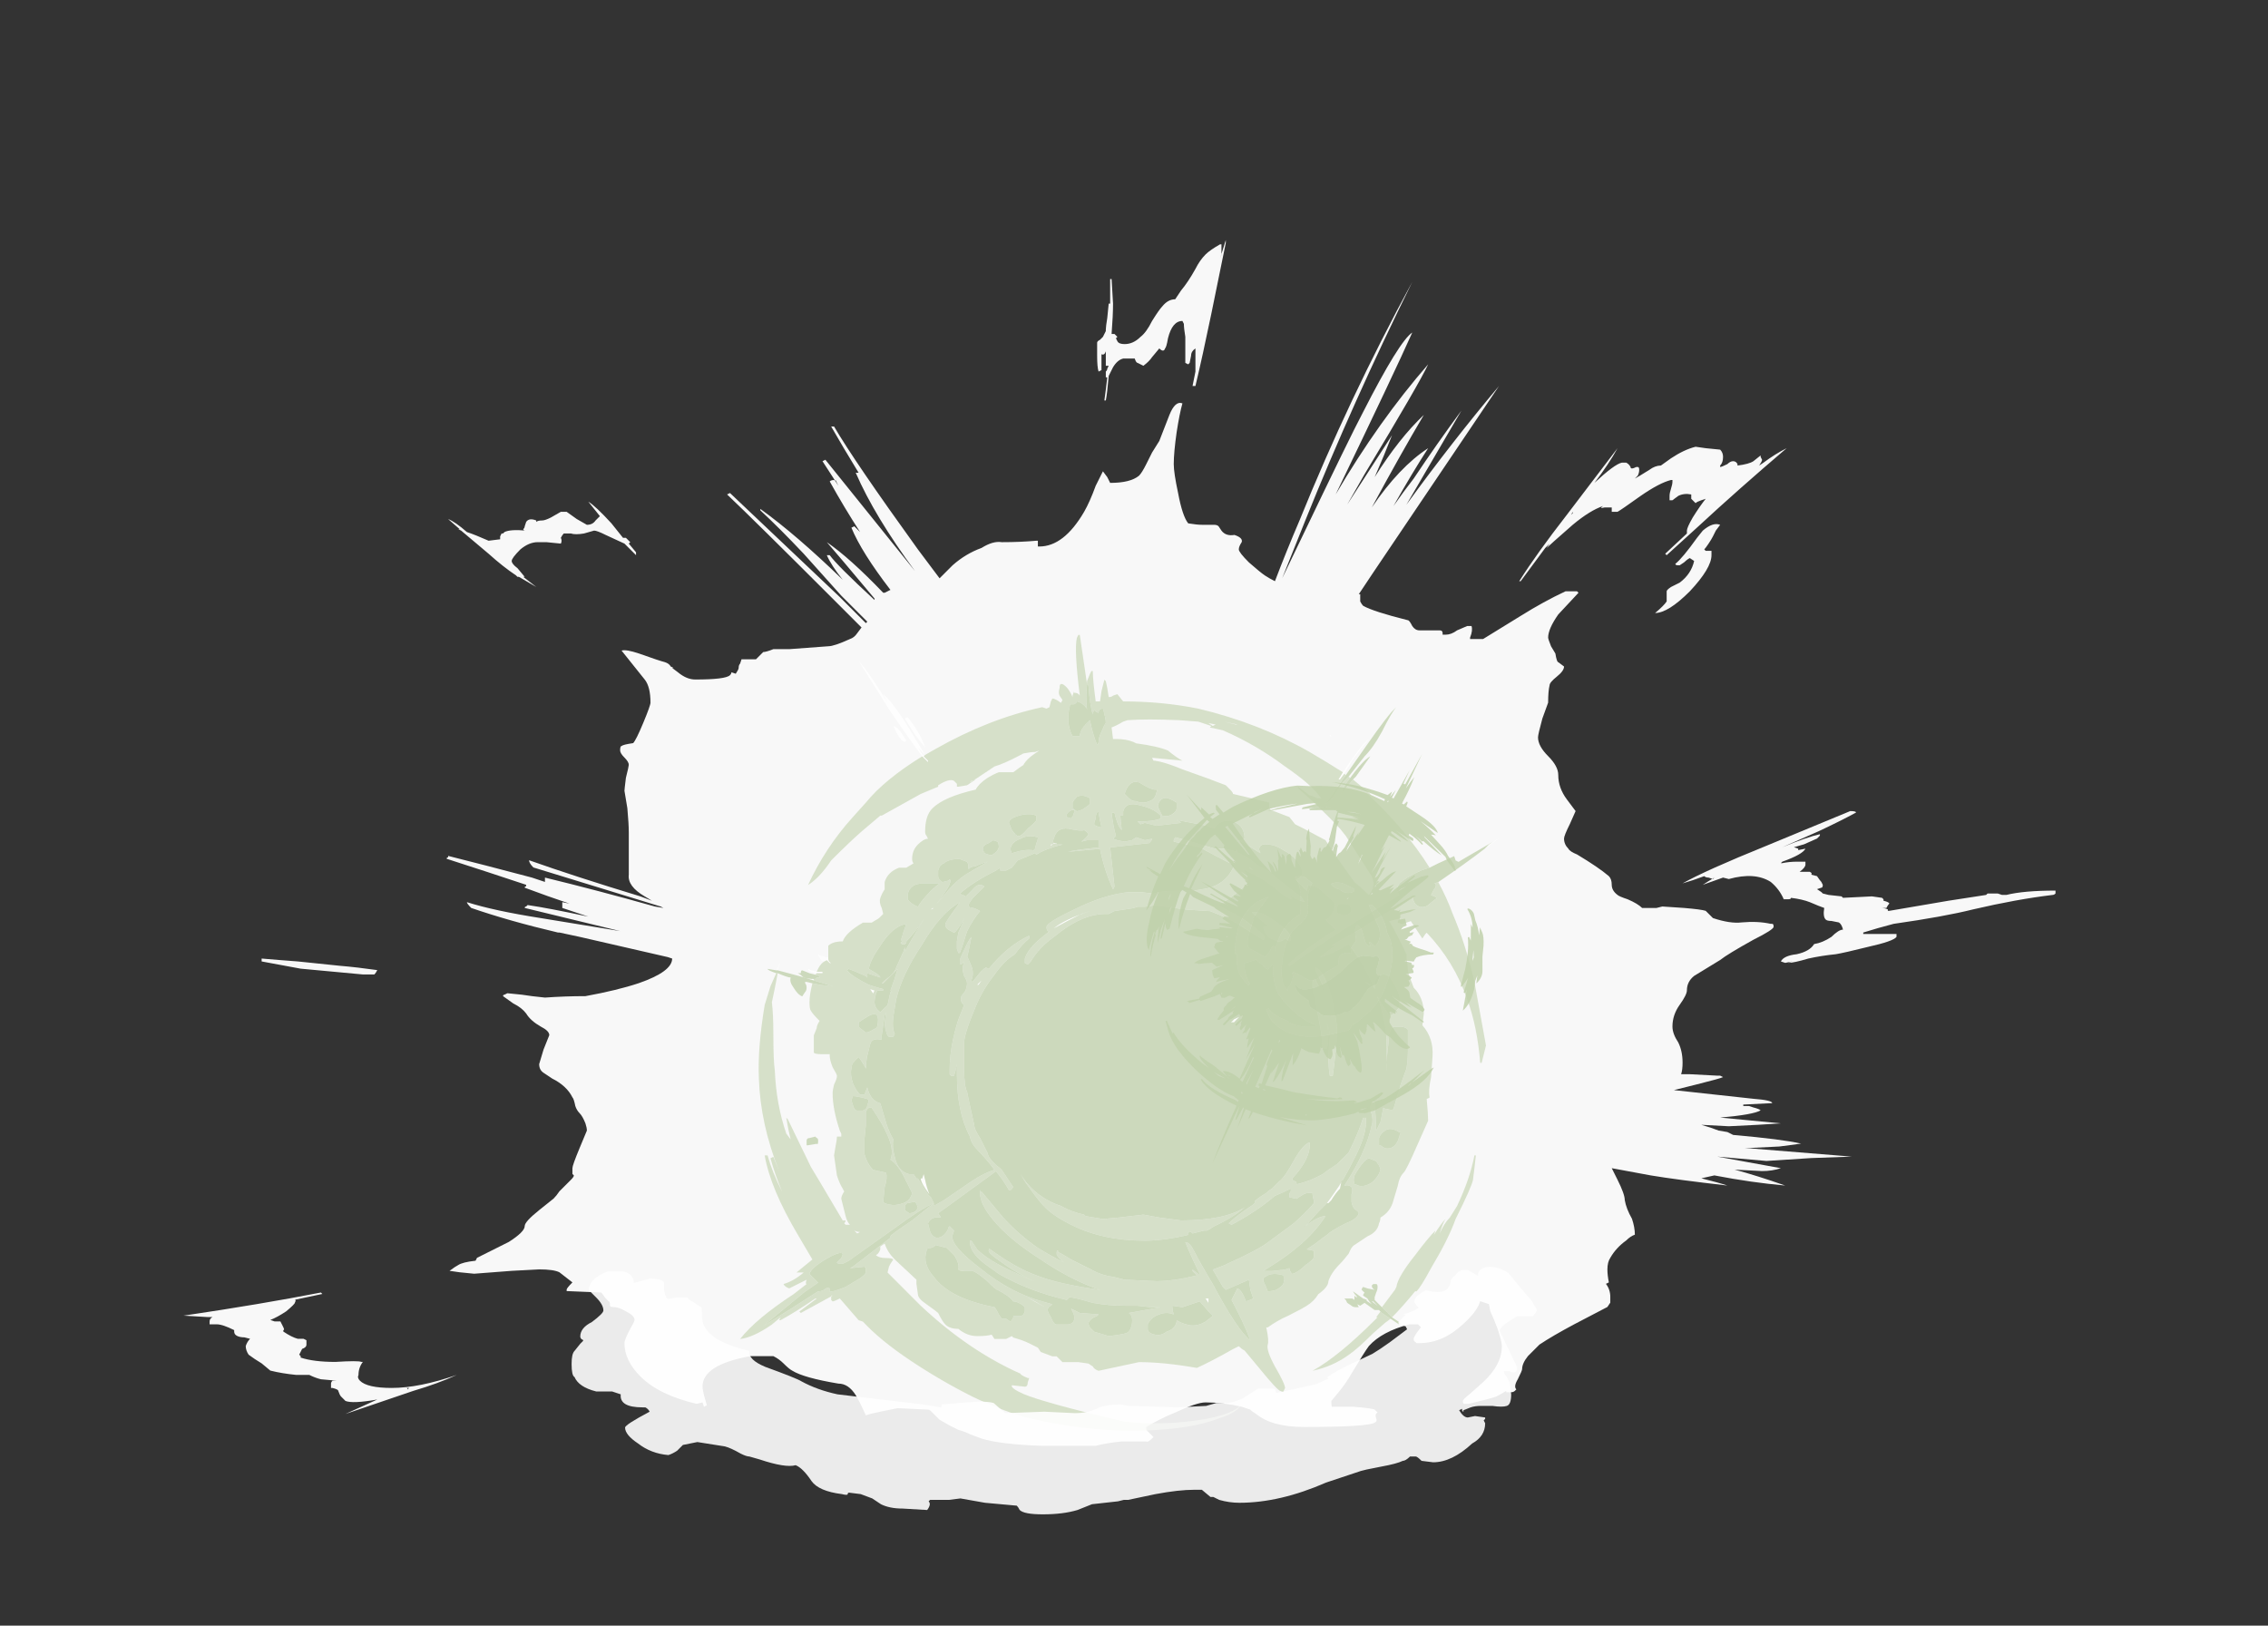 <?xml version="1.0" encoding="UTF-8" standalone="no"?>
<svg xmlns:ffdec="https://www.free-decompiler.com/flash" xmlns:xlink="http://www.w3.org/1999/xlink" ffdec:objectType="frame" height="393.55px" width="549.15px" xmlns="http://www.w3.org/2000/svg">
  <rect width="100%" height="100%" fill="#333333" stroke="none"/>
  <g transform="matrix(1.0, 0.0, 0.0, 1.0, 256.7, 341.75)">
    <use ffdec:characterId="613" height="41.7" transform="matrix(7.0, 0.0, 0.0, 7.0, -212.25, -283.65)" width="64.75" xlink:href="#shape0"/>
    <use ffdec:characterId="614" height="27.55" transform="matrix(7.0, 0.0, 0.0, 7.0, -77.5, -188.05)" width="26.3" xlink:href="#shape1"/>
    <use ffdec:characterId="612" height="13.25" transform="matrix(6.095, -2.724, 2.724, 6.095, 2.545, -136.92)" width="13.0" xlink:href="#shape2"/>
    <use ffdec:characterId="615" height="8.55" transform="matrix(7.0, 0.0, 0.0, 7.0, -118.3, -35.0)" width="33.4" xlink:href="#shape3"/>
  </g>
  <defs>
    <g id="shape0" transform="matrix(1.0, 0.0, 0.0, 1.0, 31.6, 28.65)">
      <path d="M4.3 -28.5 L4.3 -28.35 Q4.3 -28.25 4.3 -28.15 L4.25 -28.0 4.45 -28.65 4.45 -28.55 3.95 -26.1 Q3.65 -24.65 3.4 -23.6 L3.3 -23.6 3.4 -24.1 3.4 -24.9 Q3.25 -24.8 3.25 -24.65 L3.2 -24.4 3.15 -24.35 3.05 -24.4 3.05 -25.3 Q3.0 -25.6 3.0 -25.75 L2.95 -25.85 Q2.6 -25.85 2.45 -25.25 2.4 -24.95 2.35 -24.9 2.3 -24.75 2.15 -24.9 L1.9 -24.6 Q1.8 -24.45 1.6 -24.3 L1.4 -24.4 Q1.35 -24.4 1.3 -24.55 L0.9 -24.55 Q0.7 -24.5 0.55 -24.25 L0.4 -23.95 Q0.35 -23.35 0.3 -23.1 L0.25 -23.1 Q0.3 -23.45 0.35 -23.9 L0.3 -23.9 0.3 -24.0 Q0.3 -24.05 0.3 -24.1 0.35 -24.15 0.35 -24.2 L0.4 -24.3 0.3 -24.3 0.3 -24.8 Q0.25 -24.65 0.15 -24.7 L0.15 -24.15 0.05 -24.1 Q0.0 -24.25 0.0 -24.65 L0.0 -25.1 Q0.0 -25.15 0.1 -25.2 L0.2 -25.3 0.3 -25.5 0.3 -25.55 Q0.3 -25.65 0.35 -25.95 L0.4 -26.45 0.45 -26.45 0.45 -27.3 0.5 -27.3 0.55 -26.45 Q0.55 -26.05 0.5 -25.4 L0.6 -25.4 0.7 -25.3 0.65 -25.25 0.7 -25.15 Q0.75 -25.05 0.95 -25.05 1.25 -25.05 1.5 -25.3 1.7 -25.45 1.9 -25.85 2.15 -26.25 2.25 -26.35 2.45 -26.6 2.7 -26.6 L2.9 -26.9 Q3.15 -27.2 3.4 -27.65 3.55 -27.95 3.75 -28.15 3.9 -28.3 4.25 -28.5 L4.3 -28.5 M21.05 -21.45 L21.55 -21.4 Q21.65 -21.3 21.65 -21.15 21.65 -20.95 21.55 -20.85 L21.55 -20.8 Q21.6 -20.8 21.8 -20.9 21.9 -21.0 22.0 -21.0 22.1 -21.0 22.15 -20.9 L22.15 -20.85 Q22.55 -20.9 22.7 -21.0 L22.95 -21.2 22.95 -21.15 23.0 -21.05 Q23.0 -21.0 22.9 -20.85 L23.05 -20.95 Q23.45 -21.25 23.85 -21.45 22.15 -20.0 20.8 -18.75 L19.7 -17.75 19.65 -17.8 20.4 -18.5 20.4 -18.6 Q20.4 -18.7 20.6 -19.05 20.85 -19.45 21.05 -19.7 L20.9 -19.65 Q20.75 -19.6 20.7 -19.55 L20.55 -19.7 Q20.55 -19.75 20.55 -19.8 L20.55 -19.85 Q20.3 -19.9 20.1 -19.8 L19.9 -19.65 19.8 -19.65 Q19.8 -19.7 19.8 -19.8 19.8 -19.9 19.85 -20.05 19.9 -20.2 19.9 -20.3 L19.9 -20.35 19.85 -20.35 Q19.45 -20.25 18.8 -19.8 18.1 -19.3 18.0 -19.25 L17.8 -19.25 Q17.8 -19.3 17.8 -19.4 L17.55 -19.4 Q17.35 -19.35 17.5 -19.45 17.05 -19.3 16.45 -18.8 15.65 -18.1 15.55 -18.0 L15.65 -18.15 15.5 -18.0 14.65 -16.85 14.6 -16.85 Q15.2 -17.8 16.25 -19.15 L18.0 -21.45 Q17.7 -20.9 17.2 -20.25 17.9 -20.9 18.15 -20.95 L18.3 -20.95 Q18.4 -20.9 18.45 -20.8 18.45 -20.7 18.65 -20.8 L18.7 -20.8 Q18.75 -20.8 18.75 -20.7 18.75 -20.6 18.7 -20.5 L18.6 -20.4 Q18.7 -20.45 19.1 -20.7 19.3 -20.85 19.5 -20.85 L19.85 -21.1 Q20.3 -21.4 20.7 -21.5 L21.05 -21.45 M16.4 -19.15 L16.45 -19.2 16.45 -19.25 16.4 -19.15 M12.45 -15.15 L12.8 -15.3 12.95 -15.3 Q13.0 -15.15 12.9 -14.9 L12.9 -14.85 13.35 -14.85 14.65 -15.65 Q15.45 -16.15 16.2 -16.5 L16.6 -16.5 16.65 -16.45 15.95 -15.7 Q15.6 -15.2 15.6 -14.9 15.6 -14.85 15.7 -14.6 L15.85 -14.35 Q15.9 -14.05 15.95 -14.05 L16.15 -13.9 Q16.15 -13.75 15.9 -13.55 15.65 -13.35 15.65 -13.25 15.6 -13.05 15.6 -12.65 L15.4 -12.1 Q15.25 -11.55 15.25 -11.45 15.25 -11.15 15.6 -10.8 15.95 -10.45 15.95 -10.15 15.95 -9.7 16.25 -9.3 L16.55 -8.9 16.35 -8.45 Q16.15 -8.05 16.15 -7.95 16.15 -7.75 16.3 -7.6 16.35 -7.5 16.6 -7.4 17.35 -6.95 17.7 -6.65 17.8 -6.55 17.8 -6.35 17.8 -6.15 18.0 -6.0 18.05 -5.95 18.35 -5.85 18.7 -5.7 18.85 -5.55 L19.35 -5.55 19.55 -5.6 20.3 -5.55 Q20.9 -5.5 21.05 -5.45 L21.3 -5.2 Q21.9 -5.0 22.3 -5.05 22.85 -5.1 23.3 -5.0 L23.35 -5.0 Q23.4 -5.0 23.4 -4.9 23.4 -4.8 22.7 -4.45 21.8 -3.95 21.55 -3.75 L20.65 -3.2 Q20.4 -3.0 20.4 -2.7 20.4 -2.55 20.15 -2.2 19.9 -1.85 19.9 -1.45 19.9 -1.2 20.1 -0.9 20.25 -0.6 20.25 -0.2 20.25 0.05 20.2 0.2 L20.5 0.2 21.45 0.25 21.55 0.25 21.65 0.3 Q21.55 0.35 20.75 0.55 L19.95 0.75 22.7 1.05 Q23.35 1.1 23.35 1.2 L22.35 1.25 22.35 1.3 22.55 1.3 22.7 1.35 Q22.9 1.4 22.95 1.45 22.7 1.6 21.55 1.7 L23.65 1.9 22.85 1.95 21.85 2.0 20.9 1.95 Q21.25 2.05 21.5 2.15 L21.8 2.2 22.0 2.3 Q23.7 2.45 24.35 2.6 L23.6 2.7 22.6 2.75 22.4 2.75 26.1 3.05 24.7 3.1 23.15 3.2 21.45 3.05 Q22.8 3.3 23.65 3.45 23.35 3.55 23.0 3.55 L22.05 3.5 Q22.8 3.7 23.8 4.05 22.65 3.95 21.35 3.7 L20.9 3.8 Q21.5 3.95 21.8 4.05 20.05 3.85 19.15 3.7 L17.8 3.45 18.0 3.85 Q18.25 4.35 18.25 4.55 18.3 4.85 18.5 5.2 18.6 5.5 18.6 5.75 18.45 5.8 18.3 5.95 17.95 6.2 17.75 6.55 17.65 6.7 17.65 6.95 17.65 7.15 17.7 7.4 L17.6 7.45 Q17.75 7.65 17.75 7.9 L17.75 8.1 17.65 8.25 16.5 8.85 Q15.75 9.25 15.3 9.55 15.1 9.75 14.9 9.95 14.7 10.2 14.7 10.4 14.7 10.45 14.55 10.75 14.4 11.0 14.5 11.1 L14.45 11.15 Q14.4 11.2 14.3 11.2 L14.15 11.2 14.15 11.15 Q14.0 11.25 13.8 11.35 13.5 11.45 12.85 11.6 L12.7 11.6 Q12.65 11.6 12.65 11.5 12.65 11.45 12.9 11.25 L13.35 10.85 Q14.0 10.25 14.0 9.6 14.0 9.45 13.85 9.0 13.7 8.6 13.6 8.4 L13.55 8.15 13.25 8.05 Q13.15 8.4 12.65 8.85 11.95 9.5 11.15 9.5 L11.05 9.5 11.0 9.45 Q10.95 9.45 10.95 9.35 10.95 9.3 11.05 9.15 L11.2 8.95 11.1 8.85 10.8 8.85 Q9.85 9.1 9.4 9.6 9.25 9.8 8.8 10.55 8.6 10.9 8.35 11.2 L8.1 11.5 Q8.1 11.75 8.15 11.7 L8.85 11.7 Q9.5 11.75 9.6 11.8 L9.7 11.9 Q9.6 11.95 9.65 12.1 9.7 12.2 9.6 12.25 9.35 12.4 7.15 12.4 6.05 12.4 5.5 11.95 L5.35 11.85 5.3 11.8 5.0 11.7 Q4.35 11.55 3.75 11.55 3.45 11.55 2.7 11.9 2.2 12.1 1.7 12.4 L1.7 12.5 1.8 12.6 Q1.9 12.7 1.95 12.75 1.75 12.95 1.7 12.9 1.6 12.9 1.55 12.9 L0.85 12.9 Q0.35 12.95 -0.05 13.05 L-1.95 13.05 Q-3.35 13.0 -4.0 12.8 L-4.4 12.65 Q-4.6 12.55 -4.8 12.5 -4.9 12.45 -5.1 12.35 L-5.45 12.15 -5.75 11.85 Q-5.8 11.8 -5.85 11.8 L-6.9 11.75 -7.4 11.85 Q-7.9 11.95 -8.0 12.0 -8.2 11.55 -8.35 11.3 -8.6 10.9 -8.95 10.9 -10.15 10.7 -10.55 10.45 -10.65 10.4 -10.85 10.2 -11.0 10.05 -11.2 9.95 L-12.0 9.95 Q-13.65 10.25 -13.65 11.0 -13.65 11.1 -13.6 11.3 L-13.5 11.65 -13.6 11.7 -13.65 11.55 -13.85 11.6 Q-15.15 11.3 -15.8 10.65 -16.35 10.1 -16.35 9.5 -16.35 9.4 -16.2 9.1 -16.0 8.75 -16.0 8.7 -16.0 8.55 -16.3 8.4 -16.55 8.25 -16.75 8.25 -16.85 8.25 -16.85 8.2 -16.85 8.05 -16.9 8.05 L-17.0 7.95 -17.15 7.75 -18.35 7.7 -18.35 7.65 Q-18.35 7.6 -18.15 7.4 -18.35 7.25 -18.6 7.05 -18.8 6.95 -19.3 6.95 L-20.25 7.0 -21.55 7.1 -22.05 7.05 -22.4 7.0 Q-22.2 6.85 -22.1 6.8 -21.95 6.7 -21.5 6.65 L-21.45 6.55 -20.35 6.0 Q-19.8 5.65 -19.8 5.45 -19.8 5.3 -19.3 4.9 L-18.8 4.5 Q-18.7 4.4 -18.6 4.25 L-18.2 3.85 Q-18.1 3.75 -18.1 3.7 L-18.15 3.65 Q-18.15 3.6 -18.15 3.45 -18.15 3.35 -17.9 2.75 L-17.65 2.15 Q-17.65 2.05 -17.7 1.9 -17.8 1.65 -17.9 1.55 -18.0 1.45 -18.05 1.3 -18.1 1.05 -18.15 1.0 -18.35 0.6 -18.85 0.35 L-19.15 0.15 Q-19.3 0.05 -19.3 -0.15 L-19.15 -0.65 -18.95 -1.15 Q-18.95 -1.3 -19.25 -1.45 -19.6 -1.65 -19.75 -1.9 -19.9 -2.1 -20.2 -2.25 L-20.55 -2.5 Q-20.55 -2.55 -20.5 -2.55 L-20.4 -2.6 -19.9 -2.55 -19.55 -2.5 -19.1 -2.45 Q-18.4 -2.5 -17.7 -2.5 -16.6 -2.7 -15.85 -2.95 -14.7 -3.35 -14.7 -3.8 L-14.85 -3.85 -17.9 -4.55 -18.6 -4.7 -18.65 -4.7 Q-20.35 -5.1 -21.65 -5.55 -21.8 -5.7 -21.8 -5.75 -20.85 -5.45 -19.25 -5.2 L-16.5 -4.75 -19.8 -5.55 Q-19.8 -5.6 -19.75 -5.6 L-19.7 -5.65 Q-19.0 -5.55 -17.6 -5.25 L-18.5 -5.55 -18.5 -5.75 -18.25 -5.7 Q-19.0 -5.95 -19.8 -6.25 -19.8 -6.3 -19.75 -6.3 L-19.75 -6.35 Q-21.1 -6.8 -22.5 -7.25 -22.5 -7.3 -22.45 -7.3 L-22.45 -7.35 Q-21.25 -7.05 -19.55 -6.6 L-19.1 -6.45 -19.1 -6.6 Q-17.25 -6.15 -15.3 -5.6 L-15.0 -5.55 -15.1 -5.6 Q-18.35 -6.6 -19.5 -6.95 -19.65 -7.1 -19.65 -7.2 -18.1 -6.65 -15.8 -5.95 L-15.4 -5.8 -15.65 -5.95 Q-16.25 -6.3 -16.2 -6.7 L-16.2 -8.15 Q-16.2 -8.45 -16.25 -9.0 L-16.35 -9.6 Q-16.35 -9.65 -16.3 -10.05 -16.2 -10.45 -16.2 -10.5 -16.2 -10.6 -16.35 -10.75 -16.5 -10.9 -16.5 -11.0 -16.5 -11.15 -16.45 -11.15 -16.4 -11.2 -16.05 -11.25 -15.95 -11.35 -15.7 -11.95 -15.45 -12.55 -15.45 -12.65 -15.45 -13.2 -15.65 -13.45 L-16.45 -14.45 Q-16.3 -14.5 -15.85 -14.35 -15.15 -14.1 -14.95 -14.05 -14.8 -14.0 -14.75 -13.9 L-14.65 -13.85 -14.7 -13.85 -14.5 -13.7 Q-14.2 -13.45 -13.9 -13.45 -12.85 -13.45 -12.7 -13.6 -12.65 -13.65 -12.65 -13.7 L-12.5 -13.65 Q-12.4 -13.8 -12.4 -13.85 -12.4 -13.95 -12.35 -14.0 L-12.3 -14.15 -11.8 -14.15 -11.55 -14.4 Q-11.45 -14.4 -11.2 -14.5 L-10.65 -14.5 -9.3 -14.6 Q-9.1 -14.6 -8.55 -14.85 -8.4 -14.9 -8.3 -15.05 L-8.15 -15.25 -9.1 -16.2 Q-11.85 -18.95 -12.8 -19.85 L-12.7 -19.9 -8.9 -16.3 -8.0 -15.4 -7.95 -15.45 Q-8.4 -15.9 -8.85 -16.35 L-10.15 -17.8 Q-11.0 -18.7 -11.65 -19.3 L-11.65 -19.35 Q-10.4 -18.45 -8.8 -16.9 -9.2 -17.4 -9.35 -17.75 L-9.25 -17.75 Q-9.0 -17.4 -7.7 -16.2 L-7.7 -16.25 Q-9.0 -17.8 -9.35 -18.2 -8.55 -17.65 -7.4 -16.45 L-7.35 -16.45 -7.15 -16.55 Q-8.15 -17.85 -8.5 -18.7 L-8.4 -18.75 -8.2 -18.55 Q-8.75 -19.4 -9.25 -20.3 -9.2 -20.35 -9.1 -20.35 L-9.05 -20.3 -9.05 -20.35 -8.95 -20.15 -9.5 -21.0 -9.4 -21.05 -6.3 -17.2 Q-7.7 -19.1 -8.35 -20.6 L-8.25 -20.6 Q-8.8 -21.5 -9.2 -22.2 L-9.1 -22.2 Q-8.4 -21.0 -6.2 -17.95 L-5.45 -16.95 -5.0 -17.4 Q-4.55 -17.8 -4.0 -18.0 -3.6 -18.25 -3.3 -18.2 -2.65 -18.2 -2.1 -18.25 L-2.05 -18.25 -2.05 -18.05 -2.0 -18.05 Q-1.15 -18.05 -0.45 -19.25 -0.25 -19.6 -0.05 -20.15 L0.2 -20.65 0.35 -20.45 0.45 -20.25 Q1.15 -20.25 1.45 -20.5 1.55 -20.6 1.7 -20.9 L1.9 -21.3 2.15 -21.7 2.5 -22.6 Q2.7 -23.1 2.95 -23.0 2.85 -22.65 2.75 -22.0 2.65 -21.3 2.65 -20.9 2.65 -20.6 2.8 -19.9 2.95 -19.1 3.15 -18.85 3.45 -18.8 3.65 -18.8 L4.05 -18.8 Q4.15 -18.8 4.2 -18.75 L4.3 -18.6 Q4.45 -18.4 4.75 -18.45 5.05 -18.35 5.0 -18.2 4.9 -18.05 4.9 -17.95 4.9 -17.85 5.25 -17.5 5.65 -17.15 5.8 -17.05 5.95 -16.95 6.15 -16.85 6.55 -17.9 7.0 -18.95 8.7 -23.15 10.9 -27.2 8.85 -23.05 7.2 -18.95 6.8 -17.95 6.4 -16.95 L7.05 -18.3 Q8.75 -21.85 9.2 -22.7 10.45 -25.15 10.9 -25.45 10.3 -24.1 8.25 -19.85 9.75 -22.4 11.45 -24.35 11.15 -23.7 9.25 -20.55 L8.65 -19.5 10.2 -21.9 Q9.95 -21.25 9.6 -20.45 10.45 -21.8 11.3 -22.6 10.5 -21.25 9.5 -19.4 10.45 -20.8 11.45 -21.45 10.9 -20.6 10.25 -19.45 10.6 -19.95 10.95 -20.4 11.75 -21.6 12.6 -22.75 L10.7 -19.5 Q12.3 -21.7 13.9 -23.6 L9.55 -17.15 9.05 -16.4 9.1 -16.4 9.1 -16.15 Q9.15 -16.05 9.2 -16.0 9.55 -15.8 10.75 -15.5 10.8 -15.5 10.9 -15.3 11.0 -15.15 11.15 -15.15 L11.85 -15.15 Q11.95 -15.15 11.95 -15.05 L11.95 -15.0 12.05 -15.0 Q12.25 -15.0 12.45 -15.15 M21.4 -18.6 L21.3 -18.4 Q21.25 -18.3 21.15 -18.15 21.05 -18.0 21.0 -17.95 L21.05 -17.9 21.25 -17.9 Q21.25 -17.85 21.25 -17.75 21.25 -17.3 20.5 -16.5 19.75 -15.75 19.3 -15.75 19.6 -16.0 19.7 -16.15 19.7 -16.25 19.7 -16.5 19.7 -16.55 19.85 -16.65 L20.15 -16.8 Q20.55 -17.1 20.65 -17.55 L20.5 -17.65 Q20.4 -17.6 20.3 -17.5 L20.15 -17.4 20.1 -17.4 Q20.0 -17.4 20.0 -17.45 20.25 -17.65 20.75 -18.35 L20.95 -18.6 Q21.3 -18.9 21.55 -18.8 L21.4 -18.6 M21.0 -19.15 L21.0 -19.15 M20.4 -18.55 L20.4 -18.55 M20.95 -6.35 Q21.1 -6.45 21.35 -6.6 L21.3 -6.55 21.15 -6.6 Q21.05 -6.6 21.0 -6.65 20.6 -6.5 20.25 -6.4 21.05 -6.85 23.15 -7.7 L26.05 -8.9 Q26.25 -8.9 26.25 -8.85 25.7 -8.55 24.95 -8.2 L23.7 -7.65 Q24.55 -8.0 25.0 -8.1 L25.0 -8.05 24.9 -7.95 24.45 -7.75 24.1 -7.65 24.25 -7.6 24.25 -7.55 24.5 -7.6 Q24.4 -7.4 23.7 -7.15 L23.7 -7.15 23.65 -7.1 23.7 -7.1 Q23.95 -7.15 24.2 -7.15 L24.5 -7.15 24.5 -7.05 Q24.5 -6.95 24.3 -6.8 L24.65 -6.8 Q24.75 -6.75 24.7 -6.7 L24.9 -6.65 Q25.0 -6.5 25.05 -6.45 L25.1 -6.35 Q25.1 -6.25 25.05 -6.25 L24.9 -6.2 25.05 -6.1 25.1 -6.05 25.3 -6.0 25.75 -5.95 25.8 -5.9 26.8 -5.95 27.15 -5.9 27.2 -5.85 27.2 -5.8 Q27.4 -5.75 27.4 -5.7 27.35 -5.65 27.3 -5.55 L27.1 -5.55 Q27.25 -5.55 27.35 -5.5 L27.35 -5.45 27.4 -5.45 Q28.0 -5.55 29.45 -5.8 L30.75 -6.0 30.8 -6.05 31.15 -6.05 31.3 -6.0 31.45 -6.0 Q32.05 -6.15 33.15 -6.15 33.15 -6.1 33.15 -6.05 33.1 -6.0 33.05 -6.0 31.8 -5.85 30.3 -5.5 29.3 -5.25 27.55 -5.0 L27.0 -4.85 26.5 -4.7 26.5 -4.65 27.65 -4.65 27.65 -4.55 Q27.55 -4.4 26.65 -4.2 25.85 -4.0 25.55 -3.95 25.05 -3.9 24.6 -3.8 24.1 -3.65 23.9 -3.65 L24.05 -3.7 23.8 -3.65 23.65 -3.7 Q23.75 -3.9 24.2 -3.95 24.65 -4.05 24.8 -4.3 25.1 -4.35 25.4 -4.55 25.65 -4.8 25.8 -4.8 25.75 -5.0 25.65 -5.05 L25.4 -5.1 Q25.25 -5.1 25.2 -5.15 25.1 -5.25 25.15 -5.55 25.0 -5.6 24.65 -5.75 24.4 -5.85 24.0 -5.9 24.0 -5.85 23.9 -5.85 L23.75 -5.85 Q23.6 -6.2 23.3 -6.45 22.75 -6.8 21.85 -6.55 L21.65 -6.6 20.95 -6.35 M-28.9 -3.8 L-28.3 -3.75 -27.65 -3.7 -26.2 -3.55 Q-25.6 -3.5 -24.9 -3.4 -24.95 -3.3 -25.0 -3.25 L-25.4 -3.25 -27.55 -3.45 -28.9 -3.7 -28.9 -3.8 M-7.8 -15.85 L-7.8 -15.85 M-19.4 -18.9 L-19.4 -18.9 Q-19.35 -18.95 -19.2 -18.95 -19.1 -18.95 -18.9 -19.05 L-18.55 -19.25 -18.35 -19.25 -18.0 -19.0 -17.65 -18.8 Q-17.45 -18.8 -17.35 -18.95 L-17.2 -19.1 -17.6 -19.6 Q-17.35 -19.45 -16.8 -18.85 L-16.4 -18.35 -16.3 -18.35 -16.15 -18.2 -16.2 -18.15 -15.95 -17.85 -15.95 -17.75 -16.35 -18.15 -17.0 -18.45 Q-17.3 -18.6 -17.4 -18.6 L-17.75 -18.5 Q-18.05 -18.45 -18.2 -18.5 L-18.45 -18.5 Q-18.5 -18.45 -18.55 -18.35 -18.5 -18.25 -18.55 -18.15 L-19.05 -18.2 -19.35 -18.2 Q-19.65 -18.2 -19.95 -17.95 -20.25 -17.65 -20.25 -17.55 -20.25 -17.45 -20.05 -17.3 L-19.8 -17.0 -19.85 -17.0 Q-19.6 -16.8 -19.4 -16.65 -19.65 -16.8 -20.0 -17.0 L-20.05 -17.0 -20.1 -17.05 Q-20.55 -17.35 -21.05 -17.8 L-22.0 -18.6 -22.1 -18.65 -22.05 -18.65 -22.45 -19.0 Q-22.2 -18.9 -21.8 -18.55 -21.5 -18.45 -21.05 -18.25 L-20.65 -18.3 -20.65 -18.4 -20.6 -18.5 -20.55 -18.5 -20.5 -18.55 Q-20.3 -18.65 -19.75 -18.6 -19.85 -18.6 -19.85 -18.65 -19.8 -18.7 -19.8 -18.75 L-19.75 -18.9 Q-19.65 -19.05 -19.4 -18.95 L-19.4 -18.9 M-31.6 8.55 Q-28.9 8.15 -26.85 7.75 L-26.8 7.8 -27.75 8.0 Q-27.7 8.0 -27.75 8.1 -27.75 8.15 -28.05 8.4 -28.35 8.6 -28.6 8.7 L-28.45 8.75 -28.25 8.75 -28.15 8.95 Q-28.1 9.05 -28.15 9.05 L-28.15 9.1 Q-27.85 9.3 -27.65 9.35 L-27.45 9.35 -27.35 9.4 Q-27.35 9.45 -27.35 9.55 -27.35 9.65 -27.5 9.7 -27.55 9.8 -27.6 9.9 L-27.55 9.95 -27.55 10.0 Q-27.1 10.15 -26.35 10.15 -25.55 10.1 -25.45 10.15 L-25.4 10.15 Q-25.55 10.35 -25.55 10.6 -25.6 10.7 -25.5 10.8 -25.25 11.05 -24.4 11.05 -23.45 11.05 -22.15 10.6 -22.8 10.9 -23.65 11.15 L-26.0 11.95 Q-25.55 11.75 -24.9 11.45 -25.75 11.6 -26.0 11.5 L-26.15 11.35 Q-26.2 11.3 -26.25 11.15 -26.25 11.1 -26.45 11.05 L-26.5 11.05 Q-26.5 11.0 -26.5 10.9 -26.5 10.85 -26.45 10.8 -26.35 10.8 -26.3 10.8 L-26.85 10.75 Q-27.05 10.7 -27.25 10.6 L-27.7 10.6 Q-28.2 10.55 -28.6 10.45 L-28.9 10.2 Q-29.15 10.05 -29.35 9.9 -29.45 9.75 -29.45 9.6 -29.4 9.45 -29.3 9.35 L-29.5 9.3 Q-29.65 9.3 -29.75 9.25 -29.85 9.2 -29.85 9.1 L-29.85 9.05 Q-30.25 8.85 -30.45 8.85 L-30.7 8.85 -30.7 8.75 Q-30.7 8.65 -30.6 8.6 L-30.75 8.6 -31.6 8.55 M-27.8 8.0 L-27.8 8.0 M-23.85 11.1 L-23.8 11.05 -23.9 11.05 Q-23.85 11.05 -23.85 11.1" fill="#ffffff" fill-opacity="0.961" fill-rule="evenodd" stroke="none"/>
    </g>
    <g id="shape1" transform="matrix(1.0, 0.0, 0.0, 1.0, 13.5, 14.85)">
      <path d="M6.9 -11.4 L6.95 -11.35 6.9 -11.35 6.9 -11.4 M7.35 -10.1 L7.7 -10.6 Q8.05 -11.1 8.25 -11.25 8.0 -10.95 7.7 -10.55 L7.4 -10.05 7.25 -9.85 7.2 -9.85 7.35 -10.1 M-10.85 -3.15 L-11.05 -3.2 Q-11.15 -3.25 -11.15 -3.3 L-11.05 -3.25 -10.85 -3.2 -10.65 -3.2 -10.65 -3.15 -10.85 -3.15 M-7.2 -10.65 Q-7.65 -11.25 -8.3 -12.2 L-9.4 -13.95 Q-9.0 -13.5 -8.4 -12.5 L-8.55 -12.8 Q-8.25 -12.55 -7.8 -11.85 L-7.1 -10.7 -7.35 -10.95 -7.15 -10.65 -7.0 -10.5 -7.0 -10.45 -7.2 -10.65 M3.8 -6.6 L3.8 -6.6 M4.1 -6.8 L4.15 -6.8 4.25 -6.7 4.1 -6.8 M1.45 -5.65 L1.45 -5.65 M4.55 7.2 L4.55 7.2 M2.7 8.1 L2.7 8.25 2.6 8.1 2.7 8.1 M1.45 8.3 L1.45 8.3 M-7.7 -12.0 Q-7.5 -11.75 -7.35 -11.5 -7.15 -11.15 -7.1 -10.95 L-7.45 -11.4 Q-7.7 -11.8 -7.8 -11.95 -7.75 -12.0 -7.7 -12.0 M-8.2 -11.7 Q-8.05 -11.65 -7.95 -11.5 L-7.75 -11.2 -7.8 -11.15 Q-7.9 -11.15 -8.05 -11.4 L-8.2 -11.7 M-6.85 -5.4 L-6.8 -5.4 -6.9 -5.35 -6.85 -5.4 M-9.0 -2.6 L-8.85 -2.55 -8.9 -2.45 -9.0 -2.6 M-1.7 -5.2 Q-2.2 -4.95 -2.65 -4.7 -2.3 -5.0 -1.4 -5.3 L-1.7 -5.2 M-5.85 -0.7 L-5.85 -0.7 M-5.3 -2.75 L-5.15 -2.9 -5.25 -2.75 -5.3 -2.75" fill="#ffffff" fill-opacity="0.851" fill-rule="evenodd" stroke="none"/>
      <path d="M12.4 -7.6 L12.8 -7.85 12.25 -7.45 12.4 -7.6 M6.8 4.8 Q7.1 4.4 7.35 4.0 L7.3 4.05 7.25 4.3 Q7.1 4.45 6.95 4.7 L6.85 4.8 6.8 4.8 M-6.7 -5.55 L-6.7 -5.55 M-7.25 3.95 L-7.2 3.95 -7.15 3.8 -7.1 4.0 Q-7.05 4.25 -6.95 4.5 -7.25 4.1 -7.25 3.95" fill="#ffffff" fill-opacity="0.678" fill-rule="evenodd" stroke="none"/>
      <path d="M-12.25 -3.25 L-12.1 -3.55 -12.2 -3.25 -12.25 -3.25 M-10.6 -3.55 L-10.7 -3.6 -10.75 -3.7 Q-10.8 -3.75 -10.8 -3.8 L-10.7 -3.75 Q-10.6 -3.75 -10.55 -3.7 L-10.45 -3.7 -10.45 -3.65 Q-10.45 -3.55 -10.35 -3.5 L-10.4 -3.5 -10.5 -3.6 -10.6 -3.55" fill="#ffffff" fill-opacity="0.635" fill-rule="evenodd" stroke="none"/>
      <path d="M7.4 -10.05 L7.45 -10.0 6.75 -9.0 Q6.85 -9.05 7.05 -9.3 L7.35 -9.75 7.55 -9.95 7.6 -9.9 Q7.35 -9.6 7.3 -9.35 L7.7 -9.85 8.3 -9.35 8.3 -9.3 8.2 -9.35 Q9.5 -8.15 10.35 -6.8 L10.05 -6.7 Q9.3 -6.35 9.25 -6.15 9.2 -6.05 9.25 -5.95 L9.3 -5.85 Q8.45 -5.35 7.35 -4.65 6.05 -3.8 5.5 -3.4 L5.45 -3.45 Q6.05 -4.0 7.1 -4.65 L6.75 -5.0 Q6.8 -5.0 6.85 -5.05 7.0 -5.2 7.05 -5.4 7.1 -5.5 7.05 -5.6 L6.95 -5.7 Q6.9 -5.75 6.5 -6.1 6.4 -6.15 6.15 -6.2 L6.1 -6.0 5.7 -6.4 5.75 -6.4 Q5.9 -6.45 5.95 -6.6 5.95 -6.8 5.75 -7.05 5.6 -7.25 5.3 -7.4 5.0 -7.6 4.75 -7.6 4.5 -7.65 4.45 -7.45 4.45 -7.4 4.5 -7.3 4.1 -7.55 3.75 -7.75 L3.8 -7.75 3.95 -7.8 Q3.95 -8.25 3.55 -8.4 3.1 -8.5 2.9 -8.15 L2.65 -8.25 1.6 -8.45 1.7 -8.4 1.75 -8.35 0.9 -8.25 0.5 -8.35 0.35 -8.3 Q0.3 -8.35 0.25 -8.4 L0.35 -8.4 Q0.8 -8.4 1.05 -8.5 L1.05 -8.6 Q0.8 -8.85 0.35 -8.95 -0.15 -9.1 -0.25 -8.75 -0.25 -8.65 -0.25 -8.6 L-0.35 -8.6 -0.3 -8.1 Q-0.45 -8.25 -0.55 -8.7 L-0.65 -8.7 Q-0.6 -8.25 -0.5 -7.9 -0.55 -7.85 -0.6 -7.8 L-0.45 -7.75 -0.2 -7.7 0.05 -7.75 0.2 -7.85 0.5 -7.75 0.75 -7.8 Q0.75 -7.75 0.65 -7.65 L-0.7 -7.5 -0.55 -6.15 -0.6 -6.05 Q-0.9 -6.7 -1.05 -7.45 L-2.15 -7.35 Q-2.0 -7.4 -1.1 -7.5 L-1.1 -7.75 -1.5 -7.75 -1.7 -7.7 Q-1.55 -7.8 -1.45 -7.95 -1.5 -8.05 -1.6 -8.1 -1.7 -8.05 -2.15 -8.15 -2.55 -8.2 -2.65 -7.8 -2.7 -7.7 -2.65 -7.65 L-2.6 -7.65 -2.65 -7.65 -2.75 -7.55 -2.75 -7.6 -2.55 -7.65 -2.55 -7.6 -2.35 -7.6 Q-2.95 -7.45 -3.25 -7.25 L-3.3 -7.3 -3.9 -7.05 -4.1 -6.8 -4.3 -6.7 -4.5 -6.7 -4.5 -6.8 -4.65 -6.7 Q-5.45 -6.3 -5.9 -5.9 L-5.8 -5.85 Q-5.75 -5.85 -5.7 -5.8 L-5.45 -6.05 Q-5.25 -6.3 -5.05 -6.15 -5.1 -6.1 -5.25 -5.95 L-5.45 -5.75 Q-5.6 -5.55 -5.6 -5.5 L-5.55 -5.4 Q-5.45 -5.45 -5.2 -5.3 -5.45 -5.0 -5.65 -4.6 -5.8 -4.1 -5.9 -3.85 L-5.95 -3.85 -6.0 -4.0 -6.0 -4.25 Q-6.0 -4.3 -5.95 -4.55 L-5.8 -4.9 -5.75 -5.05 -5.8 -4.95 Q-6.0 -4.6 -6.1 -4.55 -6.3 -4.65 -6.35 -4.7 -6.4 -4.75 -6.4 -4.85 -6.4 -4.9 -6.15 -5.25 L-5.9 -5.6 Q-6.55 -5.25 -7.2 -4.15 -7.9 -3.1 -8.1 -2.25 L-8.2 -1.65 Q-8.25 -1.25 -8.15 -1.05 L-8.2 -0.95 -8.35 -0.95 Q-8.45 -1.0 -8.5 -1.4 L-8.45 -1.8 -8.5 -1.7 -8.6 -1.0 -8.6 -0.85 Q-8.85 -0.9 -8.95 -0.8 -9.0 -0.75 -9.05 -0.5 -9.15 -0.15 -9.15 0.15 -9.25 -0.05 -9.4 -0.25 L-9.55 -0.1 Q-9.65 0.0 -9.65 0.15 -9.7 0.35 -9.6 0.65 -9.5 0.9 -9.35 1.05 L-9.2 1.05 -9.1 0.8 Q-9.0 1.25 -8.65 1.35 L-8.5 1.85 Q-8.4 2.25 -8.2 2.6 -8.25 2.85 -8.15 3.2 -8.05 3.7 -7.65 3.8 L-7.5 3.8 -7.4 3.95 -7.35 3.95 -7.0 4.5 -6.9 4.6 -6.8 4.8 Q-7.25 5.0 -8.2 5.7 L-9.75 6.8 -9.95 6.9 -10.0 6.9 Q-10.15 6.9 -10.15 6.85 L-10.0 6.7 Q-9.95 6.6 -9.95 6.55 -10.05 6.45 -10.55 6.75 -11.05 7.05 -11.1 7.25 L-10.8 7.55 -11.3 7.9 -12.7 9.05 Q-11.8 8.5 -10.8 7.85 L-10.75 7.85 Q-10.7 7.85 -10.6 7.8 -10.5 7.7 -10.4 7.75 -10.4 7.8 -10.4 7.85 -10.35 7.9 -9.85 7.7 -9.6 7.55 -9.35 7.4 -9.15 7.25 -9.15 7.2 L-9.15 7.05 -9.2 7.0 -9.7 7.05 -9.6 7.0 -8.3 6.0 -8.3 5.95 Q-8.3 5.9 -7.55 5.4 L-6.8 4.8 -6.8 4.9 -6.45 4.7 -5.5 4.05 Q-5.05 3.75 -4.7 3.65 -5.0 3.25 -5.3 2.95 -5.5 2.75 -5.55 2.5 -6.0 1.65 -6.0 0.35 L-6.0 0.0 Q-6.05 0.25 -6.1 0.4 L-6.2 0.4 -6.25 0.35 Q-6.25 0.25 -6.25 0.15 -6.25 -0.6 -5.95 -1.55 L-5.75 -2.05 Q-5.9 -2.15 -5.85 -2.35 L-5.7 -2.55 Q-5.65 -2.7 -5.65 -2.8 -5.65 -2.9 -5.75 -3.05 -5.8 -3.2 -5.8 -3.3 -5.8 -3.4 -5.75 -3.55 -5.8 -3.5 -5.85 -3.45 L-5.9 -3.45 -5.9 -3.6 Q-5.9 -3.65 -5.75 -3.95 -5.6 -4.3 -5.5 -4.4 L-5.6 -3.9 -5.65 -3.7 -5.65 -3.75 -5.5 -3.4 Q-5.4 -3.15 -5.5 -2.9 L-5.5 -2.85 Q-5.45 -2.85 -5.3 -3.05 -5.15 -3.25 -5.0 -3.35 L-4.9 -3.3 Q-4.25 -4.1 -3.5 -4.45 L-3.5 -4.35 Q-3.75 -4.15 -4.0 -3.8 -4.35 -3.6 -4.7 -3.1 -5.1 -2.6 -5.35 -2.0 -5.75 -1.05 -5.75 -0.75 -5.75 -0.35 -5.75 0.2 -5.75 0.75 -5.65 0.95 -5.55 1.45 -5.4 2.1 -5.4 2.25 -5.2 2.55 L-4.95 3.05 Q-4.9 3.3 -4.5 3.6 L-4.45 3.65 -4.05 4.25 -4.1 4.3 Q-4.1 4.35 -4.2 4.35 -4.4 4.0 -4.65 3.7 L-6.3 4.9 -6.65 5.15 -6.55 5.3 Q-6.9 5.25 -7.0 5.5 L-6.95 5.7 Q-6.9 5.95 -6.7 6.0 -6.55 6.0 -6.45 5.9 -6.3 5.75 -6.3 5.65 L-6.25 5.6 -6.1 5.75 -6.15 5.9 Q-6.25 6.25 -5.2 7.05 -4.15 7.9 -3.05 8.2 L-2.7 8.3 -2.75 8.35 Q-2.85 8.4 -2.85 8.45 -2.9 8.5 -2.75 8.75 -2.65 9.0 -2.55 9.0 L-2.2 9.0 Q-2.0 9.0 -1.95 8.85 -1.9 8.75 -2.0 8.55 L-2.05 8.45 Q-1.85 8.55 -1.75 8.6 L-1.1 8.65 -1.15 8.7 Q-1.4 8.8 -1.45 8.95 -1.45 9.0 -1.4 9.1 L-1.25 9.25 -0.75 9.4 Q-0.3 9.35 -0.15 9.3 0.0 9.25 0.05 9.0 0.1 8.7 -0.05 8.6 L1.05 8.4 0.7 8.4 0.25 8.35 -0.15 8.35 Q-0.75 8.35 -1.3 8.25 L-1.65 8.15 -1.85 8.1 -2.1 8.05 -2.2 8.15 Q-3.5 7.85 -4.55 7.25 L-4.9 7.0 Q-5.55 6.55 -5.55 6.15 L-5.55 6.1 -5.5 6.1 Q-5.4 6.25 -5.3 6.4 -4.9 6.8 -4.0 7.2 -3.7 7.35 -3.35 7.5 L-3.45 7.45 Q-4.05 7.15 -4.45 6.85 -4.9 6.55 -4.9 6.45 -4.9 6.35 -4.85 6.4 L-4.85 6.4 Q-3.95 7.05 -3.25 7.3 -2.5 7.6 -1.05 7.8 L-1.2 7.75 Q-2.15 7.4 -3.1 6.75 -4.05 6.15 -4.6 5.55 -5.2 4.9 -5.2 4.45 -5.2 4.3 -5.2 4.35 L-5.15 4.45 -5.15 4.4 -4.4 5.3 Q-3.85 5.9 -3.2 6.35 -2.8 6.6 -2.3 6.85 -2.55 6.65 -2.55 6.55 -2.55 6.4 -2.5 6.45 L-2.5 6.5 Q-2.45 6.5 -2.05 6.75 L-1.35 7.1 Q-1.0 7.3 -0.6 7.35 L-0.2 7.45 0.9 7.5 Q1.5 7.5 2.3 7.3 L2.15 7.15 2.15 7.1 2.35 7.25 2.4 7.25 Q2.1 6.65 1.9 6.15 2.05 6.15 2.2 6.45 2.4 6.85 2.85 7.6 3.7 9.2 4.15 9.55 3.95 9.0 3.5 8.15 L3.7 7.75 Q3.85 7.8 4.0 8.2 4.15 8.15 4.25 8.1 L4.15 7.8 4.1 7.45 3.3 7.8 3.2 7.7 2.85 7.1 3.25 6.95 3.35 6.9 Q4.35 6.45 4.7 6.2 L5.65 5.5 Q6.1 5.1 6.35 4.8 L6.35 4.75 6.3 4.5 6.3 4.45 Q6.25 4.45 6.15 4.45 6.05 4.45 5.9 4.55 L5.75 4.65 5.5 4.6 5.5 4.5 Q5.5 4.45 5.55 4.4 L5.55 4.3 Q5.35 4.4 5.0 4.55 4.35 5.1 3.5 5.55 L3.4 5.5 Q3.65 5.25 4.25 4.85 L4.3 4.8 4.3 4.75 Q4.3 4.7 4.7 4.45 4.8 4.35 4.9 4.3 L5.15 4.05 Q5.35 3.9 5.7 3.25 6.0 2.75 6.2 2.7 6.25 3.25 5.6 3.95 L5.6 4.0 5.7 4.05 Q5.75 4.05 5.75 4.15 6.2 4.05 6.65 3.8 L6.85 3.65 7.15 3.45 7.55 3.05 Q7.9 2.35 8.05 1.85 L8.15 1.85 8.15 2.0 Q8.15 2.5 7.7 3.35 7.55 3.65 7.35 4.0 7.1 4.4 6.8 4.8 L6.5 5.1 6.05 5.6 Q6.5 5.25 6.75 5.25 6.15 6.2 4.75 7.05 L4.6 7.15 4.9 7.15 5.35 7.1 5.5 7.05 Q5.5 7.15 5.6 7.25 5.8 7.2 6.05 6.95 6.35 6.75 6.35 6.65 L6.35 6.45 6.1 6.4 6.4 6.2 Q6.65 6.0 6.8 5.9 6.95 5.75 7.45 5.5 7.85 5.35 7.9 5.15 7.9 5.1 7.75 5.0 7.65 4.85 7.65 4.75 L7.65 4.5 Q7.7 4.35 7.65 4.25 7.55 4.15 7.4 4.2 8.15 3.05 8.35 2.1 8.4 1.95 8.35 1.75 8.3 1.55 8.3 1.45 8.4 1.2 8.4 1.3 L8.45 1.3 8.5 2.1 8.5 2.3 8.65 2.0 8.75 1.5 Q8.8 1.55 8.9 1.55 9.05 1.6 9.1 1.55 L9.35 0.7 9.55 0.15 Q9.6 -0.15 9.6 -0.45 L9.6 -1.2 Q9.5 -1.3 9.35 -1.3 L9.1 -1.3 9.05 -1.25 Q9.0 -1.2 8.95 -1.05 8.95 -0.9 8.9 -0.5 8.85 -0.1 8.85 0.2 L8.85 0.25 Q8.9 -0.9 8.8 -1.4 8.7 -1.9 8.55 -2.35 L8.55 -2.3 Q8.65 -2.15 8.95 -1.7 L9.05 -1.7 9.2 -1.85 Q9.3 -1.95 9.3 -2.1 9.4 -2.35 9.05 -2.9 8.9 -3.15 8.7 -3.1 8.5 -3.05 8.45 -2.8 8.45 -2.7 8.45 -2.6 8.3 -2.95 8.15 -3.25 7.9 -3.7 7.55 -4.15 6.95 -3.8 6.55 -3.7 6.8 -3.9 7.15 -4.15 L6.95 -4.1 7.2 -4.25 7.65 -4.5 8.0 -4.7 8.3 -4.9 9.8 -5.8 Q9.75 -5.7 9.8 -5.65 9.85 -5.5 10.0 -5.45 10.2 -5.4 10.35 -5.55 L10.6 -5.75 Q10.55 -5.8 10.4 -5.85 L10.5 -6.05 Q10.6 -6.15 10.55 -6.25 L10.5 -6.25 10.65 -6.3 Q10.95 -5.75 11.15 -5.2 11.6 -4.15 11.9 -2.85 L12.3 -0.65 12.15 -0.05 12.1 -0.05 Q12.0 -1.3 11.65 -2.25 11.2 -3.55 10.25 -4.55 L10.2 -4.5 10.1 -4.35 9.7 -4.95 9.4 -4.85 9.25 -4.9 Q9.25 -5.0 9.35 -5.05 L8.95 -4.95 Q9.25 -4.45 9.55 -3.8 L9.55 -3.7 Q9.6 -3.35 9.6 -3.2 9.7 -2.9 9.8 -2.65 10.15 -2.3 10.15 -1.75 L10.1 -1.35 Q10.5 -0.9 10.45 -0.25 L10.4 0.45 Q10.3 0.9 10.35 1.15 L10.25 1.2 Q10.3 1.75 10.3 1.95 L9.9 2.85 Q9.55 3.65 9.45 3.75 9.3 3.9 9.25 4.2 L9.1 4.7 Q9.0 5.1 8.65 5.3 8.65 5.4 8.6 5.5 8.55 5.8 8.2 5.95 L7.75 6.25 Q7.65 6.3 7.55 6.55 7.35 6.8 7.3 6.85 7.1 7.05 7.0 7.2 6.9 7.35 6.85 7.5 6.85 7.7 6.5 7.95 6.35 8.2 6.1 8.35 5.95 8.45 5.45 8.7 5.1 8.85 4.75 9.1 L4.7 9.1 Q4.8 9.55 4.75 9.7 4.7 9.9 5.0 10.45 5.35 11.05 5.35 11.2 L5.3 11.3 5.3 11.35 5.2 11.3 Q5.1 11.3 4.45 10.5 L3.95 9.9 Q3.85 9.85 3.75 9.75 L3.55 9.85 Q2.75 10.3 2.3 10.5 1.15 10.3 0.3 10.3 L-1.1 10.6 Q-1.25 10.55 -1.3 10.45 L-1.45 10.35 -1.8 10.3 -2.35 10.3 Q-2.45 10.2 -2.55 10.1 L-2.7 10.1 -3.1 9.95 -3.2 9.8 -3.5 9.65 Q-3.7 9.55 -4.05 9.45 L-4.1 9.4 Q-4.2 9.45 -4.3 9.5 L-4.7 9.5 -4.8 9.35 Q-4.95 9.4 -5.3 9.4 -5.65 9.4 -5.95 9.15 -6.25 9.15 -6.4 9.0 -6.5 8.9 -6.65 8.6 -6.7 8.55 -7.05 8.3 -7.35 8.1 -7.35 7.95 L-7.4 7.6 -7.4 7.45 -8.15 6.75 Q-8.4 6.5 -8.5 6.2 L-8.65 6.3 -8.65 6.4 Q-8.7 6.55 -8.8 6.6 -8.7 6.7 -8.45 6.7 -8.25 6.7 -8.2 6.75 L-8.3 6.9 -8.35 7.0 -8.4 7.2 -7.25 8.35 Q-5.6 9.9 -3.8 10.7 -3.8 10.75 -3.55 10.85 L-3.5 10.85 -3.55 11.0 Q-3.55 11.15 -3.65 11.15 L-4.1 11.1 Q-4.15 11.2 -3.7 11.4 -3.0 11.7 -0.25 12.35 0.6 12.45 1.5 12.4 3.45 12.25 3.85 11.75 3.7 12.05 3.05 12.25 2.4 12.5 1.45 12.6 -0.85 12.85 -3.45 12.25 -4.3 12.05 -5.45 11.5 -6.55 10.95 -7.6 10.25 -8.65 9.55 -9.25 8.9 L-9.4 8.85 -10.05 8.1 Q-10.25 8.2 -10.3 8.2 L-10.35 8.15 -10.35 8.0 -10.3 8.0 -11.4 8.6 -11.45 8.55 -10.85 8.1 -10.9 8.1 Q-11.55 8.55 -12.1 8.85 L-12.15 8.85 -12.1 8.75 -12.4 9.0 Q-13.05 9.45 -13.5 9.5 -12.95 8.8 -11.65 7.95 L-11.2 7.6 Q-11.25 7.6 -11.2 7.45 L-11.8 7.75 Q-11.95 7.7 -12.0 7.6 -11.65 7.5 -11.3 7.2 L-11.25 7.2 Q-11.45 7.2 -11.55 7.2 L-11.0 6.75 -11.5 5.9 Q-12.45 4.3 -12.65 3.15 L-12.55 3.15 Q-12.4 3.7 -12.05 4.4 -12.3 3.8 -12.45 3.25 L-12.35 3.2 -12.15 3.7 Q-12.8 2.05 -12.85 0.5 -12.9 -0.55 -12.65 -2.05 L-12.45 -2.7 -12.25 -3.15 -12.2 -3.15 Q-12.3 -2.6 -12.4 -2.15 -12.35 -1.7 -12.35 -1.1 -12.35 -0.1 -12.3 0.2 -12.25 1.4 -11.9 2.4 L-11.75 2.6 Q-11.85 2.2 -11.9 1.85 L-11.85 1.9 -11.05 3.55 -10.75 4.05 -9.95 5.4 -9.85 5.4 Q-9.85 5.45 -9.9 5.5 L-9.85 5.55 -9.7 5.55 Q-9.8 5.45 -9.85 5.25 L-10.0 4.65 Q-10.0 4.55 -9.9 4.4 L-9.95 4.3 Q-10.05 4.15 -10.15 3.85 L-10.25 3.15 -10.2 2.85 Q-10.15 2.6 -10.15 2.5 L-10.0 2.5 -10.0 2.4 -10.05 2.3 Q-10.3 1.55 -10.3 1.0 -10.3 0.9 -10.25 0.7 -10.15 0.5 -10.15 0.4 -10.15 0.35 -10.3 0.1 -10.4 -0.15 -10.4 -0.3 L-10.4 -0.35 -10.7 -0.35 Q-10.9 -0.35 -10.95 -0.4 L-10.95 -1.0 -10.85 -1.25 Q-10.85 -1.35 -10.75 -1.5 -11.0 -1.75 -11.05 -1.85 -11.1 -1.9 -11.1 -2.15 -11.1 -2.4 -11.0 -2.8 L-10.75 -2.75 -10.35 -2.7 -10.3 -2.7 -10.95 -2.9 -10.95 -2.95 -10.9 -2.95 -10.85 -3.0 -10.75 -3.0 -10.75 -3.05 -10.9 -3.1 -10.85 -3.15 -10.65 -3.15 -10.65 -3.2 -10.85 -3.2 Q-10.75 -3.45 -10.6 -3.55 L-10.5 -3.6 -10.4 -3.5 -10.35 -3.5 Q-10.45 -3.55 -10.45 -3.65 L-10.45 -3.7 -10.45 -3.85 Q-10.45 -4.05 -10.45 -4.1 -10.3 -4.25 -9.95 -4.25 -9.85 -4.55 -9.25 -4.9 L-8.95 -4.9 -8.7 -5.05 Q-8.6 -5.15 -8.55 -5.2 L-8.6 -5.4 Q-8.7 -5.6 -8.65 -5.75 -8.6 -5.9 -8.5 -6.05 -8.5 -6.1 -8.5 -6.15 L-8.5 -6.3 Q-8.4 -6.65 -8.0 -6.8 L-7.75 -6.8 -7.5 -6.95 Q-7.55 -7.0 -7.55 -7.1 -7.55 -7.4 -7.35 -7.6 -7.15 -7.8 -7.0 -7.8 L-7.05 -7.9 Q-7.1 -7.95 -7.1 -8.05 -7.1 -8.6 -6.85 -8.85 -6.45 -9.25 -5.35 -9.5 -5.25 -9.7 -4.95 -9.9 -4.7 -10.05 -4.55 -10.1 L-4.05 -10.1 -3.85 -10.25 -3.7 -10.35 Q-3.6 -10.55 -3.3 -10.75 L-3.15 -10.85 -3.3 -10.8 Q-3.45 -10.8 -3.7 -10.75 -4.35 -10.4 -4.7 -10.3 L-5.3 -9.9 -5.55 -9.75 -5.5 -9.8 -5.35 -9.85 -5.65 -9.65 -5.95 -9.6 -6.0 -9.6 Q-6.0 -9.65 -6.0 -9.7 L-6.1 -9.8 Q-6.25 -9.9 -6.65 -9.65 L-6.65 -9.6 -7.25 -9.35 Q-7.7 -9.1 -8.6 -8.6 L-8.65 -8.6 -9.3 -8.05 Q-9.7 -7.7 -10.35 -7.05 -10.75 -6.45 -11.15 -6.2 -10.55 -7.5 -9.6 -8.55 L-9.15 -9.05 Q-8.5 -9.85 -7.2 -10.65 L-7.0 -10.45 -7.0 -10.5 -7.15 -10.65 -7.1 -10.7 -6.75 -10.9 Q-4.9 -11.95 -3.05 -12.35 L-2.9 -12.3 -2.8 -12.35 -2.75 -12.55 -2.7 -12.65 Q-2.65 -12.65 -2.55 -12.6 L-2.4 -12.5 -2.35 -12.6 -2.45 -12.75 Q-2.5 -12.85 -2.45 -13.0 -2.45 -13.15 -2.4 -13.15 L-2.35 -13.15 Q-2.15 -13.05 -2.0 -12.7 L-2.0 -12.75 -1.95 -12.9 -1.95 -12.85 Q-1.8 -12.85 -1.75 -12.75 -1.95 -14.35 -1.85 -14.75 L-1.8 -14.85 -1.75 -14.85 -1.5 -13.15 -1.5 -13.25 -1.4 -13.5 -1.35 -13.6 -1.3 -13.6 Q-1.3 -13.3 -1.2 -12.55 L-1.05 -12.55 -1.0 -12.9 -0.9 -13.3 -0.85 -13.25 Q-0.8 -13.05 -0.75 -12.7 -0.65 -12.7 -0.6 -12.75 L-0.45 -12.8 -0.25 -12.55 Q1.1 -12.55 2.35 -12.3 4.45 -11.8 6.2 -10.8 6.8 -10.45 7.35 -10.1 L7.2 -9.85 7.25 -9.85 7.4 -10.05 M2.95 -11.75 L2.7 -11.8 2.85 -11.7 2.95 -11.75 M2.8 -11.7 L2.35 -11.85 1.7 -11.9 Q0.55 -11.95 -0.1 -11.9 L-0.25 -11.85 Q-0.5 -11.7 -0.65 -11.65 L-0.6 -11.25 -0.5 -11.25 Q-0.15 -11.25 0.1 -11.15 L0.2 -11.1 Q0.95 -11.0 1.3 -10.85 1.6 -10.6 1.8 -10.5 L0.75 -10.6 0.8 -10.5 0.85 -10.5 Q1.2 -10.45 1.8 -10.2 2.8 -9.85 3.3 -9.65 L3.45 -9.5 Q3.55 -9.4 3.55 -9.35 4.2 -9.2 4.8 -9.05 L4.8 -8.95 Q4.8 -8.85 4.85 -8.8 L5.5 -8.55 5.7 -8.3 6.0 -8.15 6.75 -7.75 Q6.9 -7.5 7.25 -7.0 L7.75 -6.3 Q8.0 -6.1 8.25 -5.85 8.4 -6.05 8.4 -6.15 8.45 -6.25 8.35 -6.5 L7.45 -7.9 7.25 -8.15 Q6.55 -8.9 5.8 -9.55 L5.8 -9.6 6.2 -9.3 Q6.4 -9.25 6.45 -9.2 L6.6 -9.2 Q6.3 -9.65 5.35 -10.3 4.35 -11.05 3.2 -11.55 L2.75 -11.65 2.8 -11.7 M1.6 -8.85 L1.6 -9.05 Q1.3 -9.25 1.15 -9.2 1.0 -9.15 0.95 -8.95 0.95 -8.9 1.0 -8.8 L1.1 -8.6 Q1.3 -8.55 1.45 -8.65 1.6 -8.75 1.6 -8.85 M0.9 -9.4 Q0.95 -9.5 0.9 -9.5 L0.85 -9.5 Q0.7 -9.5 0.3 -9.75 -0.05 -9.85 -0.2 -9.35 L-0.05 -9.2 Q0.05 -9.1 0.2 -9.1 0.45 -9.0 0.65 -9.1 0.85 -9.15 0.9 -9.4 M3.65 -11.75 L3.25 -11.85 3.7 -11.75 3.65 -11.75 M3.7 -7.3 L3.7 -7.35 Q3.75 -7.3 3.95 -7.2 L4.05 -7.15 4.45 -6.85 4.75 -6.7 5.3 -6.25 Q5.6 -6.0 5.9 -5.8 L6.0 -5.65 Q6.1 -5.6 5.9 -5.65 5.75 -5.7 5.5 -5.85 L5.6 -5.7 Q5.4 -5.75 5.05 -6.05 4.7 -6.35 4.3 -6.55 L3.9 -6.75 Q4.1 -6.45 4.05 -6.3 4.05 -6.2 3.45 -5.75 L3.05 -5.5 3.4 -5.3 Q3.85 -5.1 4.2 -4.8 4.55 -4.55 4.65 -4.4 4.65 -4.35 4.6 -4.3 L3.55 -4.95 Q3.15 -5.15 2.75 -5.3 L2.7 -5.3 1.95 -5.35 0.85 -5.5 0.5 -5.45 0.25 -5.45 0.1 -5.4 -0.55 -5.3 -0.75 -5.2 -0.85 -5.2 Q-1.7 -5.2 -2.65 -4.4 -3.15 -4.05 -3.45 -3.55 L-3.55 -3.45 -3.65 -3.5 Q-3.65 -3.55 -3.65 -3.65 -3.55 -4.0 -3.05 -4.4 L-2.8 -4.6 -2.85 -4.6 Q-2.9 -4.65 -2.9 -4.75 -2.9 -4.9 -1.95 -5.35 -0.95 -5.85 -0.1 -5.95 L0.4 -5.95 0.8 -5.9 Q1.05 -6.0 1.6 -6.0 2.3 -6.0 2.45 -6.05 3.3 -6.15 3.6 -6.9 L3.35 -7.0 2.4 -7.5 Q2.0 -7.6 1.5 -7.7 L1.5 -7.75 1.55 -7.85 1.75 -7.8 2.95 -7.45 Q3.25 -7.5 3.65 -7.35 3.7 -7.5 3.7 -7.3 M4.1 -6.8 L4.25 -6.7 4.15 -6.8 4.1 -6.8 M3.8 -6.6 L3.8 -6.6 M4.7 -4.5 Q4.6 -4.65 4.6 -4.75 4.7 -4.8 4.8 -4.75 L4.2 -5.25 Q4.45 -5.35 5.0 -4.95 5.6 -4.55 5.55 -4.3 L5.5 -4.25 5.35 -4.35 5.3 -4.3 Q5.25 -4.25 5.1 -4.25 5.0 -4.25 5.0 -4.3 4.95 -4.3 4.85 -4.35 4.8 -4.4 4.7 -4.5 M1.45 -5.65 L1.45 -5.65 M6.4 -3.35 Q6.7 -3.25 6.95 -2.35 7.15 -1.55 7.15 -1.1 7.15 -0.9 7.1 -0.45 7.05 0.05 7.0 0.4 L6.9 0.4 Q6.85 0.15 6.85 -0.35 L6.9 -0.95 Q6.9 -1.1 6.8 -1.4 L6.85 -1.15 Q6.85 -0.75 6.8 -0.55 L6.65 -0.55 6.6 -1.1 6.4 -2.2 Q6.3 -2.55 6.3 -2.65 6.3 -2.8 6.3 -2.85 L6.35 -2.95 6.4 -2.95 6.55 -2.6 6.5 -2.7 Q6.6 -2.7 6.65 -2.65 L6.65 -2.55 6.7 -2.55 Q6.6 -2.9 6.4 -3.25 L6.4 -3.35 M8.2 -7.0 L8.2 -7.0 M7.65 -5.3 L7.6 -5.5 Q7.45 -5.55 7.3 -5.55 7.15 -5.55 7.15 -5.4 L7.15 -5.25 7.2 -5.2 Q7.25 -5.2 7.35 -5.15 7.5 -5.15 7.55 -5.2 L7.65 -5.3 M8.7 8.4 L9.15 7.8 9.2 7.7 Q9.25 7.35 9.85 6.6 10.3 6.0 10.55 5.75 L10.5 5.9 Q10.75 5.5 10.9 5.35 10.8 5.5 10.7 5.85 10.85 5.5 11.05 5.3 L11.3 4.9 Q11.75 3.95 11.9 3.15 L11.95 3.15 11.9 3.6 11.85 4.0 Q11.8 4.25 11.25 5.35 11.0 6.05 10.4 7.05 10.05 7.7 9.9 7.85 L9.85 7.85 Q9.4 8.4 9.05 8.75 L8.9 8.6 9.05 8.7 Q8.95 8.65 8.7 8.4 M9.0 8.8 L8.8 8.95 8.4 9.3 Q7.85 9.85 7.55 10.05 7.0 10.45 6.3 10.6 7.2 10.1 8.45 8.85 L8.55 8.75 8.5 8.75 8.65 8.55 8.7 8.6 9.0 8.8 M2.15 5.85 L2.1 5.8 Q2.0 5.75 2.0 5.9 1.15 6.1 0.5 6.1 -0.95 6.1 -2.05 5.55 -2.65 5.25 -2.95 4.95 -3.2 4.7 -3.65 4.05 L-3.8 3.8 Q-3.3 4.6 -2.4 4.9 -2.05 5.1 -1.6 5.2 L-1.55 5.25 -0.95 5.35 -0.4 5.3 0.45 5.2 1.0 5.3 1.75 5.4 Q3.25 5.4 3.95 4.95 3.55 5.3 2.9 5.6 2.75 5.7 2.65 5.75 L2.55 5.75 2.15 5.85 M9.3 2.5 L9.35 2.35 9.3 2.35 Q9.0 2.15 8.8 2.3 8.65 2.4 8.6 2.55 8.6 2.65 8.6 2.75 L8.6 2.8 8.65 2.8 Q8.7 2.85 8.8 2.9 9.0 2.95 9.15 2.8 9.25 2.7 9.3 2.5 M7.9 3.6 Q7.8 3.75 7.75 3.85 7.7 4.05 7.75 4.1 L7.75 4.15 Q7.8 4.15 7.9 4.2 8.15 4.25 8.4 4.05 8.6 3.85 8.65 3.65 8.65 3.6 8.6 3.5 L8.5 3.35 8.25 3.25 Q8.1 3.3 7.9 3.6 M2.7 8.1 L2.6 8.1 2.7 8.25 2.7 8.1 M4.55 7.2 L4.55 7.2 M4.6 7.5 Q4.7 7.7 4.75 7.85 4.9 7.85 5.05 7.8 5.3 7.65 5.3 7.55 5.35 7.4 5.3 7.35 L5.3 7.3 Q4.95 7.2 4.75 7.3 4.65 7.35 4.6 7.4 L4.6 7.5 M4.45 10.0 L4.45 10.0 M2.85 8.7 L2.75 8.6 2.4 8.2 1.8 8.4 1.45 8.35 Q1.45 8.5 1.5 8.65 1.25 8.55 1.0 8.65 0.7 8.75 0.6 9.0 L0.6 9.15 Q0.6 9.3 0.85 9.35 1.05 9.4 1.25 9.25 1.55 9.15 1.6 8.9 L1.6 8.85 Q1.75 8.95 1.95 9.0 2.25 9.1 2.6 8.9 L2.85 8.7 M1.45 8.3 L1.45 8.3 M-1.5 -13.15 Q-1.55 -12.7 -1.5 -12.25 L-1.5 -12.3 Q-1.65 -12.5 -1.85 -12.55 -1.85 -12.5 -1.95 -12.45 L-2.05 -12.45 Q-2.1 -12.45 -2.1 -12.35 -2.15 -12.2 -2.15 -11.85 -2.1 -11.5 -2.0 -11.35 L-1.75 -11.35 -1.75 -11.4 Q-1.7 -11.6 -1.55 -11.75 L-1.4 -11.9 Q-1.3 -11.4 -1.15 -11.05 -1.1 -11.1 -1.1 -11.15 -1.1 -11.3 -1.0 -11.5 -0.9 -11.75 -0.85 -11.8 -0.85 -11.95 -0.9 -12.1 -0.9 -12.15 -0.95 -12.3 -1.1 -12.3 -1.1 -12.15 L-1.2 -12.2 -1.25 -12.25 -1.3 -12.15 -1.3 -12.1 Q-1.4 -12.4 -1.45 -13.1 L-1.5 -13.15 M-0.7 -12.55 L-0.7 -12.55 M-3.85 -8.6 Q-4.2 -8.5 -4.2 -8.35 L-4.1 -8.1 Q-3.95 -7.9 -3.9 -7.9 -3.8 -7.85 -3.55 -8.15 -3.25 -8.4 -3.25 -8.45 -3.25 -8.55 -3.25 -8.6 -3.5 -8.7 -3.85 -8.6 M-1.2 -8.5 L-1.25 -8.35 -1.25 -8.3 Q-1.25 -8.25 -1.05 -8.2 L-1.0 -8.2 Q-1.05 -8.4 -1.1 -8.7 L-1.1 -8.75 Q-1.2 -8.7 -1.2 -8.5 M-2.0 -8.85 L-1.85 -8.75 Q-1.65 -8.8 -1.6 -8.85 -1.45 -8.95 -1.4 -9.0 L-1.4 -9.2 Q-1.65 -9.35 -1.85 -9.25 -1.95 -9.15 -2.0 -9.05 -2.0 -8.9 -2.0 -8.85 M-1.95 -8.7 Q-1.9 -8.75 -1.95 -8.8 -2.1 -8.8 -2.2 -8.65 L-2.2 -8.55 -2.05 -8.5 Q-2.05 -8.55 -2.0 -8.55 L-1.95 -8.7 M-6.8 -6.25 L-7.2 -6.25 Q-7.6 -6.25 -7.7 -5.9 -7.7 -5.8 -7.7 -5.7 -7.6 -5.55 -7.35 -5.45 L-7.25 -5.6 Q-6.9 -6.05 -6.6 -6.25 L-6.8 -6.25 M-6.7 -5.55 L-6.7 -5.55 -6.4 -5.9 Q-6.0 -6.4 -5.55 -6.65 L-4.95 -7.0 Q-5.15 -6.95 -5.35 -6.85 -5.5 -6.85 -5.6 -6.75 -5.6 -6.95 -5.65 -7.0 L-5.9 -7.1 Q-6.3 -7.1 -6.45 -6.95 -6.6 -6.9 -6.65 -6.7 -6.65 -6.55 -6.65 -6.5 -6.65 -6.4 -6.5 -6.3 L-6.3 -6.35 -6.25 -6.4 Q-6.2 -6.35 -6.25 -6.25 -6.25 -6.15 -6.7 -5.55 M-6.85 -5.4 L-6.9 -5.35 -6.8 -5.4 -6.85 -5.4 M-7.75 -4.2 L-7.8 -4.15 -7.9 -4.15 -7.95 -4.2 -7.9 -4.25 Q-7.95 -4.3 -7.9 -4.4 -7.85 -4.6 -7.75 -4.85 -8.2 -4.8 -8.65 -4.1 -9.0 -3.6 -9.05 -3.3 L-8.8 -3.15 Q-8.65 -3.05 -8.65 -3.0 L-9.1 -3.15 -9.1 -3.0 -9.15 -3.05 Q-9.6 -3.25 -9.75 -3.3 L-9.8 -3.25 Q-9.65 -3.05 -9.05 -2.75 -8.75 -2.65 -8.55 -2.6 L-8.55 -2.55 -8.75 -2.55 -8.8 -2.45 Q-8.85 -2.25 -8.85 -2.15 -8.85 -1.95 -8.65 -1.8 -8.55 -1.9 -8.4 -2.05 L-8.3 -2.5 -8.25 -2.5 -8.3 -2.55 Q-8.15 -2.95 -8.05 -3.3 L-8.55 -2.8 -8.6 -2.8 -8.5 -2.9 Q-8.15 -3.15 -8.1 -3.35 L-7.85 -3.9 -7.8 -4.05 -7.8 -3.9 Q-7.5 -4.45 -7.15 -5.0 -7.5 -4.5 -7.75 -4.25 L-7.75 -4.2 M-9.0 -2.6 L-8.9 -2.45 -8.85 -2.55 -9.0 -2.6 M-9.15 -1.1 Q-9.05 -1.1 -8.9 -1.2 -8.75 -1.25 -8.75 -1.35 -8.65 -1.85 -9.0 -1.7 -9.1 -1.65 -9.25 -1.55 L-9.4 -1.45 -9.4 -1.3 -9.35 -1.25 -9.15 -1.1 M-3.35 -7.4 L-3.3 -7.45 -3.25 -7.65 Q-3.2 -7.75 -3.2 -7.85 -3.55 -7.95 -3.8 -7.8 -4.1 -7.7 -4.15 -7.45 -4.15 -7.4 -4.1 -7.3 -3.65 -7.45 -3.35 -7.4 M-1.7 -5.2 L-1.4 -5.3 Q-2.3 -5.0 -2.65 -4.7 -2.2 -4.95 -1.7 -5.2 M-4.75 -7.75 L-4.9 -7.65 Q-5.05 -7.6 -5.1 -7.5 L-5.1 -7.35 -5.05 -7.35 -5.05 -7.3 -4.9 -7.25 Q-4.8 -7.2 -4.7 -7.3 -4.6 -7.35 -4.55 -7.5 -4.55 -7.65 -4.6 -7.7 L-4.75 -7.75 M-5.3 -2.75 L-5.25 -2.75 -5.15 -2.9 -5.3 -2.75 M-5.85 -0.7 L-5.85 -0.7 M-5.45 7.15 L-5.75 7.15 Q-5.9 7.15 -5.95 7.1 -5.9 6.9 -6.1 6.6 L-6.35 6.35 -6.75 6.25 Q-6.75 6.3 -6.9 6.35 -7.05 6.35 -7.05 6.45 -7.2 6.9 -6.8 7.35 -6.25 8.1 -4.7 8.4 -4.65 8.45 -4.55 8.65 L-4.45 8.8 -4.3 8.8 -4.15 8.9 -4.1 8.85 -4.05 8.75 -4.05 8.7 -3.8 8.7 Q-3.7 8.7 -3.65 8.55 -3.65 8.45 -3.65 8.4 L-3.7 8.35 Q-3.9 8.2 -4.05 8.2 -4.2 8.0 -4.6 7.8 -4.65 7.8 -4.95 7.5 -5.3 7.2 -5.45 7.15 M-3.6 8.05 L-2.95 8.4 -3.3 8.2 -3.6 8.05 M-8.95 1.5 L-9.0 1.5 Q-9.1 1.5 -9.15 1.65 -9.15 1.75 -9.15 2.1 L-9.2 2.6 Q-9.2 2.95 -9.2 3.1 -9.1 3.45 -8.9 3.65 L-8.45 3.75 Q-8.4 3.95 -8.5 4.25 L-8.55 4.75 Q-8.55 4.8 -8.35 4.85 -8.1 4.9 -7.85 4.8 -7.6 4.7 -7.55 4.45 L-7.8 3.95 Q-8.05 3.45 -8.3 3.3 -8.15 2.95 -8.45 2.35 -8.55 2.1 -8.95 1.5 M-9.6 1.1 L-9.65 1.25 -9.6 1.4 Q-9.55 1.6 -9.45 1.6 L-9.25 1.6 Q-9.1 1.55 -9.1 1.4 -9.05 1.3 -9.05 1.25 L-9.1 1.2 Q-9.45 1.1 -9.6 1.1 M-7.35 4.95 Q-7.4 4.8 -7.45 4.75 L-7.7 4.8 Q-7.75 4.8 -7.8 4.9 -7.8 5.0 -7.8 5.05 L-7.65 5.15 Q-7.5 5.15 -7.4 5.05 L-7.35 4.95 M-9.45 5.85 L-9.35 5.8 Q-9.45 5.8 -9.55 5.75 L-9.45 5.85 M-9.2 5.8 L-9.2 5.8" fill="#bfd0aa" fill-opacity="0.596" fill-rule="evenodd" stroke="none"/>
      <path d="M7.45 -10.0 L8.15 -11.0 Q8.95 -12.15 9.2 -12.35 9.05 -12.2 8.7 -11.5 8.4 -10.95 8.1 -10.65 L7.55 -9.95 7.35 -9.75 7.05 -9.3 Q6.85 -9.05 6.75 -9.0 L7.45 -10.0 M7.6 -9.9 L7.75 -10.1 Q8.1 -10.55 8.3 -10.65 L7.8 -9.95 7.7 -9.85 7.3 -9.35 Q7.35 -9.6 7.6 -9.9 M10.35 -6.8 L10.65 -6.95 11.2 -7.2 11.25 -7.05 11.35 -7.0 11.6 -7.15 12.55 -7.7 12.4 -7.6 12.25 -7.45 Q11.6 -6.95 10.65 -6.3 L10.5 -6.25 10.55 -6.25 Q10.6 -6.15 10.5 -6.05 L10.4 -5.85 Q10.55 -5.8 10.6 -5.75 L10.35 -5.55 Q10.2 -5.4 10.0 -5.45 9.85 -5.5 9.8 -5.65 9.75 -5.7 9.8 -5.8 L8.3 -4.9 8.0 -4.7 7.65 -4.5 7.2 -4.25 6.95 -4.1 7.15 -4.15 Q6.8 -3.9 6.55 -3.7 6.95 -3.8 7.55 -4.15 7.9 -3.7 8.15 -3.25 8.3 -2.95 8.45 -2.6 8.45 -2.7 8.45 -2.8 8.5 -3.05 8.7 -3.1 8.9 -3.15 9.05 -2.9 9.4 -2.35 9.3 -2.1 9.3 -1.95 9.2 -1.85 L9.05 -1.7 8.95 -1.7 Q8.65 -2.15 8.55 -2.3 L8.55 -2.35 Q8.7 -1.9 8.8 -1.4 8.9 -0.9 8.85 0.25 L8.85 0.2 Q8.85 -0.1 8.9 -0.5 8.95 -0.9 8.95 -1.05 9.0 -1.2 9.05 -1.25 L9.1 -1.3 9.35 -1.3 Q9.5 -1.3 9.6 -1.2 L9.6 -0.45 Q9.6 -0.15 9.55 0.15 L9.35 0.7 9.1 1.55 Q9.05 1.6 8.9 1.55 8.8 1.55 8.75 1.5 L8.65 2.0 8.5 2.3 8.5 2.1 8.45 1.3 8.4 1.3 Q8.4 1.2 8.3 1.45 8.3 1.55 8.35 1.75 8.4 1.95 8.35 2.1 8.15 3.05 7.4 4.2 7.55 4.15 7.65 4.25 7.7 4.35 7.65 4.5 L7.65 4.75 Q7.65 4.85 7.75 5.0 7.9 5.1 7.9 5.15 7.85 5.35 7.45 5.5 6.95 5.75 6.8 5.9 6.65 6.0 6.4 6.2 L6.1 6.4 6.35 6.45 6.35 6.65 Q6.35 6.75 6.05 6.95 5.8 7.2 5.6 7.25 5.5 7.15 5.5 7.05 L5.35 7.1 4.9 7.15 4.6 7.15 4.75 7.05 Q6.15 6.2 6.75 5.25 6.5 5.25 6.05 5.6 L6.5 5.1 6.8 4.8 6.85 4.8 6.95 4.7 Q7.1 4.45 7.25 4.3 L7.3 4.05 7.35 4.0 Q7.55 3.65 7.7 3.35 8.15 2.5 8.15 2.0 L8.15 1.85 8.05 1.85 Q7.9 2.35 7.55 3.05 L7.15 3.45 6.85 3.65 6.65 3.8 Q6.2 4.05 5.75 4.15 5.75 4.05 5.7 4.05 L5.6 4.0 5.6 3.95 Q6.25 3.25 6.2 2.7 6.0 2.75 5.7 3.25 5.35 3.9 5.15 4.05 L4.9 4.3 Q4.8 4.35 4.7 4.45 4.3 4.7 4.3 4.75 L4.3 4.8 4.25 4.85 Q3.65 5.25 3.4 5.5 L3.5 5.55 Q4.35 5.1 5.0 4.55 5.35 4.4 5.55 4.3 L5.55 4.4 Q5.5 4.45 5.5 4.5 L5.5 4.6 5.75 4.65 5.9 4.55 Q6.05 4.45 6.15 4.45 6.25 4.45 6.3 4.45 L6.3 4.5 6.35 4.75 6.35 4.8 Q6.1 5.1 5.65 5.5 L4.7 6.2 Q4.35 6.45 3.35 6.9 L3.25 6.95 2.85 7.1 3.2 7.7 3.3 7.8 4.1 7.45 4.15 7.8 4.25 8.1 Q4.15 8.15 4.0 8.2 3.85 7.8 3.7 7.75 L3.5 8.15 Q3.95 9.0 4.15 9.55 3.7 9.2 2.85 7.6 2.4 6.85 2.2 6.45 2.05 6.15 1.9 6.15 2.1 6.65 2.4 7.25 L2.35 7.25 2.15 7.1 2.15 7.15 2.3 7.3 Q1.5 7.5 0.9 7.5 L-0.2 7.45 -0.6 7.35 Q-1.0 7.3 -1.35 7.1 L-2.05 6.75 Q-2.45 6.5 -2.5 6.5 L-2.5 6.45 Q-2.55 6.4 -2.55 6.55 -2.55 6.65 -2.3 6.85 -2.8 6.6 -3.2 6.35 -3.85 5.9 -4.4 5.3 L-5.15 4.4 -5.15 4.45 -5.2 4.35 Q-5.2 4.3 -5.2 4.45 -5.2 4.9 -4.6 5.55 -4.05 6.15 -3.1 6.75 -2.15 7.4 -1.2 7.75 L-1.05 7.8 Q-2.5 7.6 -3.25 7.3 -3.95 7.05 -4.85 6.4 L-4.85 6.4 Q-4.9 6.35 -4.9 6.45 -4.9 6.55 -4.45 6.85 -4.05 7.15 -3.45 7.45 L-3.35 7.5 Q-3.7 7.35 -4.0 7.2 -4.9 6.8 -5.3 6.4 -5.4 6.25 -5.5 6.1 L-5.55 6.1 -5.55 6.15 Q-5.55 6.55 -4.9 7.0 L-4.55 7.25 Q-3.5 7.85 -2.2 8.15 L-2.1 8.05 -1.85 8.1 -1.65 8.15 -1.3 8.25 Q-0.75 8.35 -0.15 8.35 L0.25 8.35 0.7 8.4 1.05 8.4 -0.05 8.6 Q0.1 8.7 0.05 9.0 0.0 9.25 -0.15 9.3 -0.3 9.35 -0.75 9.4 L-1.25 9.25 -1.4 9.1 Q-1.45 9.0 -1.45 8.95 -1.4 8.8 -1.15 8.7 L-1.1 8.65 -1.75 8.6 Q-1.85 8.55 -2.05 8.45 L-2.0 8.55 Q-1.9 8.75 -1.95 8.85 -2.0 9.0 -2.2 9.0 L-2.55 9.0 Q-2.65 9.0 -2.75 8.75 -2.9 8.5 -2.85 8.45 -2.85 8.4 -2.75 8.35 L-2.7 8.3 -3.05 8.2 Q-4.15 7.9 -5.2 7.05 -6.25 6.25 -6.15 5.9 L-6.1 5.75 -6.25 5.6 -6.3 5.65 Q-6.3 5.75 -6.45 5.9 -6.55 6.0 -6.7 6.0 -6.9 5.95 -6.95 5.7 L-7.0 5.5 Q-6.9 5.25 -6.55 5.3 L-6.65 5.15 -6.3 4.9 -4.65 3.7 Q-4.4 4.0 -4.2 4.35 -4.1 4.35 -4.1 4.3 L-4.05 4.25 -4.45 3.65 -4.5 3.6 Q-4.9 3.3 -4.95 3.05 L-5.2 2.55 Q-5.4 2.25 -5.4 2.1 -5.55 1.45 -5.65 0.95 -5.75 0.75 -5.75 0.2 -5.75 -0.35 -5.75 -0.75 -5.75 -1.05 -5.35 -2.0 -5.1 -2.6 -4.7 -3.1 -4.35 -3.6 -4.0 -3.8 -3.75 -4.15 -3.5 -4.35 L-3.5 -4.45 Q-4.25 -4.1 -4.9 -3.3 L-5.0 -3.35 Q-5.15 -3.25 -5.3 -3.05 -5.45 -2.85 -5.5 -2.85 L-5.5 -2.9 Q-5.4 -3.15 -5.5 -3.4 L-5.65 -3.75 -5.65 -3.7 -5.6 -3.9 -5.5 -4.4 Q-5.6 -4.3 -5.75 -3.95 -5.9 -3.65 -5.9 -3.6 L-5.9 -3.45 -5.85 -3.45 Q-5.8 -3.5 -5.75 -3.55 -5.8 -3.4 -5.8 -3.3 -5.8 -3.2 -5.75 -3.05 -5.65 -2.9 -5.65 -2.8 -5.65 -2.7 -5.7 -2.55 L-5.85 -2.35 Q-5.9 -2.15 -5.75 -2.05 L-5.95 -1.55 Q-6.25 -0.6 -6.25 0.15 -6.25 0.25 -6.25 0.35 L-6.2 0.4 -6.1 0.4 Q-6.05 0.25 -6.0 0.0 L-6.0 0.35 Q-6.0 1.65 -5.55 2.5 -5.5 2.75 -5.3 2.95 -5.0 3.25 -4.7 3.65 -5.05 3.75 -5.5 4.05 L-6.45 4.7 -6.8 4.9 -6.8 4.8 -7.55 5.4 Q-8.3 5.9 -8.3 5.95 L-8.3 6.0 -9.6 7.0 -9.7 7.05 -9.2 7.0 -9.15 7.05 -9.15 7.2 Q-9.15 7.25 -9.35 7.4 -9.6 7.55 -9.85 7.7 -10.35 7.9 -10.4 7.85 -10.4 7.8 -10.4 7.75 -10.5 7.7 -10.6 7.8 -10.7 7.85 -10.75 7.85 L-10.8 7.85 Q-11.8 8.5 -12.7 9.05 L-11.3 7.9 -10.8 7.55 -11.1 7.25 Q-11.05 7.05 -10.55 6.75 -10.05 6.45 -9.95 6.55 -9.95 6.6 -10.0 6.7 L-10.15 6.85 Q-10.15 6.9 -10.0 6.9 L-9.95 6.9 -9.75 6.8 -8.2 5.7 Q-7.25 5.0 -6.8 4.8 L-6.9 4.6 -7.0 4.5 -7.35 3.95 -7.4 3.95 -7.5 3.8 -7.65 3.8 Q-8.05 3.7 -8.15 3.2 -8.25 2.85 -8.2 2.6 -8.4 2.25 -8.5 1.85 L-8.65 1.35 Q-9.0 1.25 -9.1 0.8 L-9.2 1.05 -9.35 1.05 Q-9.5 0.9 -9.6 0.65 -9.7 0.35 -9.65 0.15 -9.65 0.0 -9.55 -0.1 L-9.4 -0.25 Q-9.25 -0.05 -9.15 0.15 -9.15 -0.15 -9.05 -0.5 -9.0 -0.75 -8.95 -0.8 -8.85 -0.9 -8.6 -0.85 L-8.6 -1.0 -8.5 -1.7 -8.45 -1.8 -8.5 -1.4 Q-8.45 -1.0 -8.35 -0.95 L-8.2 -0.95 -8.15 -1.05 Q-8.25 -1.25 -8.2 -1.65 L-8.1 -2.25 Q-7.9 -3.1 -7.2 -4.15 -6.55 -5.25 -5.9 -5.6 L-6.15 -5.25 Q-6.4 -4.9 -6.4 -4.85 -6.4 -4.75 -6.35 -4.7 -6.3 -4.65 -6.1 -4.55 -6.0 -4.6 -5.8 -4.95 L-5.75 -5.05 -5.8 -4.9 -5.95 -4.55 Q-6.0 -4.3 -6.0 -4.25 L-6.0 -4.0 -5.95 -3.85 -5.9 -3.85 Q-5.8 -4.1 -5.65 -4.6 -5.45 -5.0 -5.2 -5.3 -5.45 -5.45 -5.55 -5.4 L-5.6 -5.5 Q-5.6 -5.55 -5.45 -5.75 L-5.25 -5.95 Q-5.1 -6.1 -5.05 -6.15 -5.25 -6.3 -5.45 -6.05 L-5.7 -5.8 Q-5.75 -5.85 -5.8 -5.85 L-5.9 -5.9 Q-5.45 -6.3 -4.65 -6.7 L-4.5 -6.8 -4.5 -6.7 -4.3 -6.7 -4.1 -6.8 -3.9 -7.05 -3.3 -7.3 -3.25 -7.25 Q-2.95 -7.45 -2.35 -7.6 L-2.55 -7.6 -2.55 -7.65 -2.6 -7.65 -2.65 -7.65 Q-2.7 -7.7 -2.65 -7.8 -2.55 -8.2 -2.15 -8.15 -1.7 -8.05 -1.6 -8.1 -1.5 -8.05 -1.45 -7.95 -1.55 -7.8 -1.7 -7.7 L-1.5 -7.75 -1.1 -7.75 -1.1 -7.5 Q-2.0 -7.4 -2.15 -7.35 L-1.05 -7.45 Q-0.9 -6.7 -0.6 -6.05 L-0.55 -6.15 -0.7 -7.5 0.65 -7.65 Q0.75 -7.75 0.75 -7.8 L0.5 -7.75 0.2 -7.85 0.05 -7.75 -0.2 -7.7 -0.45 -7.75 -0.6 -7.8 Q-0.55 -7.85 -0.5 -7.9 -0.6 -8.25 -0.65 -8.7 L-0.55 -8.7 Q-0.45 -8.25 -0.3 -8.1 L-0.35 -8.6 -0.25 -8.6 Q-0.25 -8.65 -0.25 -8.75 -0.15 -9.1 0.35 -8.95 0.8 -8.85 1.05 -8.6 L1.05 -8.5 Q0.8 -8.4 0.35 -8.4 L0.25 -8.4 Q0.3 -8.35 0.35 -8.3 L0.5 -8.35 0.9 -8.25 1.75 -8.35 1.7 -8.4 1.6 -8.45 2.65 -8.25 2.9 -8.15 Q3.1 -8.5 3.55 -8.4 3.95 -8.25 3.95 -7.8 L3.8 -7.75 3.75 -7.75 Q4.1 -7.55 4.5 -7.3 4.45 -7.4 4.45 -7.45 4.5 -7.65 4.75 -7.6 5.0 -7.6 5.3 -7.4 5.6 -7.25 5.75 -7.05 5.95 -6.8 5.95 -6.6 5.9 -6.45 5.75 -6.4 L5.7 -6.4 6.1 -6.0 6.15 -6.2 Q6.4 -6.15 6.5 -6.1 6.9 -5.75 6.95 -5.7 L7.05 -5.6 Q7.1 -5.5 7.05 -5.4 7.0 -5.2 6.85 -5.05 6.8 -5.0 6.75 -5.0 L7.1 -4.65 Q6.05 -4.0 5.45 -3.45 L5.5 -3.4 Q6.05 -3.8 7.35 -4.65 8.45 -5.35 9.3 -5.85 L9.25 -5.95 Q9.2 -6.05 9.25 -6.15 9.3 -6.35 10.05 -6.7 L10.35 -6.8 M-12.25 -3.15 Q-12.55 -3.25 -12.55 -3.3 L-12.25 -3.25 -12.2 -3.25 -11.45 -3.05 -10.95 -2.9 -10.3 -2.7 -10.35 -2.7 -10.75 -2.75 -11.0 -2.8 -11.2 -2.85 -11.25 -2.85 -11.25 -2.8 Q-11.2 -2.75 -11.2 -2.65 -11.2 -2.55 -11.25 -2.5 L-11.35 -2.35 Q-11.5 -2.4 -11.65 -2.65 -11.8 -2.85 -11.75 -3.0 -11.85 -3.0 -12.2 -3.15 L-12.25 -3.15 M-10.95 -2.95 Q-11.1 -2.95 -11.3 -3.0 -11.4 -3.1 -11.5 -3.15 L-11.4 -3.15 Q-11.4 -3.25 -11.35 -3.25 L-11.1 -3.15 -10.9 -3.1 -10.75 -3.05 -10.75 -3.0 -10.85 -3.0 -10.9 -2.95 -10.95 -2.95 M0.9 -9.4 Q0.85 -9.15 0.65 -9.1 0.45 -9.0 0.2 -9.1 0.05 -9.1 -0.05 -9.2 L-0.2 -9.35 Q-0.05 -9.85 0.3 -9.75 0.7 -9.5 0.85 -9.5 L0.9 -9.5 Q0.95 -9.5 0.9 -9.4 M1.6 -8.85 Q1.6 -8.75 1.45 -8.65 1.3 -8.55 1.1 -8.6 L1.0 -8.8 Q0.95 -8.9 0.95 -8.95 1.0 -9.15 1.15 -9.2 1.3 -9.25 1.6 -9.05 L1.6 -8.85 M3.7 -7.3 Q3.7 -7.5 3.65 -7.35 3.25 -7.5 2.95 -7.45 L1.75 -7.8 1.55 -7.85 1.5 -7.75 1.5 -7.7 Q2.0 -7.6 2.4 -7.5 L3.35 -7.0 3.6 -6.9 Q3.3 -6.15 2.45 -6.05 2.3 -6.0 1.6 -6.0 1.05 -6.0 0.8 -5.9 L0.4 -5.95 -0.1 -5.95 Q-0.95 -5.85 -1.95 -5.35 -2.9 -4.9 -2.9 -4.75 -2.9 -4.65 -2.85 -4.6 L-2.8 -4.6 -3.05 -4.4 Q-3.55 -4.0 -3.65 -3.65 -3.65 -3.55 -3.65 -3.5 L-3.55 -3.45 -3.45 -3.55 Q-3.15 -4.05 -2.65 -4.4 -1.7 -5.2 -0.85 -5.2 L-0.75 -5.2 -0.55 -5.3 0.1 -5.4 0.25 -5.45 0.5 -5.45 0.85 -5.5 1.95 -5.35 2.7 -5.3 2.75 -5.3 Q3.15 -5.15 3.55 -4.95 L4.6 -4.3 Q4.65 -4.35 4.65 -4.4 4.55 -4.55 4.2 -4.8 3.85 -5.1 3.4 -5.3 L3.05 -5.5 3.45 -5.75 Q4.05 -6.2 4.05 -6.3 4.1 -6.45 3.9 -6.75 L4.3 -6.55 Q4.7 -6.35 5.05 -6.05 5.4 -5.75 5.6 -5.7 L5.5 -5.85 Q5.75 -5.7 5.9 -5.65 6.1 -5.6 6.0 -5.65 L5.9 -5.8 Q5.6 -6.0 5.3 -6.25 L4.75 -6.7 4.45 -6.85 4.05 -7.15 3.95 -7.2 Q3.75 -7.3 3.7 -7.35 L3.7 -7.3 M4.7 -4.5 Q4.8 -4.4 4.85 -4.35 4.95 -4.3 5.0 -4.3 5.0 -4.25 5.1 -4.25 5.25 -4.25 5.3 -4.3 L5.35 -4.35 5.5 -4.25 5.55 -4.3 Q5.6 -4.55 5.0 -4.95 4.45 -5.35 4.2 -5.25 L4.8 -4.75 Q4.7 -4.8 4.6 -4.75 4.6 -4.65 4.7 -4.5 M2.45 -2.4 L2.45 -2.4 M0.2 -4.0 L0.2 -4.0 M6.4 -3.35 L6.4 -3.25 Q6.6 -2.9 6.7 -2.55 L6.65 -2.55 6.65 -2.65 Q6.6 -2.7 6.5 -2.7 L6.55 -2.6 6.4 -2.95 6.35 -2.95 6.3 -2.85 Q6.3 -2.8 6.3 -2.65 6.3 -2.55 6.4 -2.2 L6.6 -1.1 6.65 -0.55 6.8 -0.55 Q6.85 -0.75 6.85 -1.15 L6.8 -1.4 Q6.9 -1.1 6.9 -0.95 L6.85 -0.35 Q6.85 0.15 6.9 0.4 L7.0 0.4 Q7.05 0.05 7.1 -0.45 7.15 -0.9 7.15 -1.1 7.15 -1.55 6.95 -2.35 6.7 -3.25 6.4 -3.35 M7.65 -5.3 L7.55 -5.2 Q7.5 -5.15 7.35 -5.15 7.25 -5.2 7.2 -5.2 L7.15 -5.25 7.15 -5.4 Q7.15 -5.55 7.3 -5.55 7.45 -5.55 7.6 -5.5 L7.65 -5.3 M9.05 8.75 L9.35 8.95 Q9.35 9.0 9.3 9.0 L9.0 8.8 8.7 8.6 8.65 8.55 8.6 8.5 8.45 8.5 8.1 8.25 7.95 8.35 7.85 8.3 7.9 8.4 7.8 8.4 Q7.7 8.4 7.65 8.35 L7.5 8.25 7.45 8.15 7.4 8.1 7.65 8.1 Q7.7 8.1 7.75 8.15 L7.75 8.0 7.8 8.05 7.85 8.05 Q7.75 7.95 7.7 7.85 L8.05 8.1 8.2 8.15 8.15 8.15 8.2 8.2 8.35 8.3 Q8.25 8.2 8.2 8.1 L8.05 8.0 Q8.05 7.95 8.1 7.9 L8.0 7.8 Q8.0 7.75 8.05 7.7 L8.2 7.75 8.45 7.8 Q8.35 7.75 8.35 7.65 L8.4 7.6 8.5 7.6 Q8.55 7.6 8.55 7.7 8.55 7.8 8.5 7.9 L8.45 8.05 8.45 8.15 8.7 8.4 Q8.95 8.65 9.05 8.7 L8.9 8.6 9.05 8.75 M7.9 3.6 Q8.1 3.3 8.25 3.25 L8.5 3.35 8.6 3.5 Q8.65 3.6 8.65 3.65 8.6 3.85 8.4 4.05 8.15 4.25 7.9 4.2 7.8 4.15 7.75 4.15 L7.75 4.1 Q7.7 4.05 7.75 3.85 7.8 3.75 7.9 3.6 M9.3 2.5 Q9.25 2.7 9.15 2.8 9.0 2.95 8.8 2.9 8.7 2.85 8.65 2.8 L8.6 2.8 8.6 2.75 Q8.6 2.65 8.6 2.55 8.65 2.4 8.8 2.3 9.0 2.15 9.3 2.35 L9.35 2.35 9.3 2.5 M2.15 5.85 L2.55 5.75 2.65 5.75 Q2.75 5.7 2.9 5.6 3.55 5.3 3.95 4.95 3.25 5.4 1.75 5.4 L1.0 5.3 0.45 5.2 -0.4 5.3 -0.95 5.35 -1.55 5.25 -1.6 5.2 Q-2.05 5.1 -2.4 4.9 -3.3 4.6 -3.8 3.8 L-3.65 4.05 Q-3.2 4.7 -2.95 4.95 -2.65 5.25 -2.05 5.55 -0.95 6.1 0.5 6.1 1.15 6.1 2.0 5.9 2.0 5.75 2.1 5.8 L2.15 5.85 M4.6 7.5 L4.6 7.4 Q4.65 7.35 4.75 7.3 4.95 7.2 5.3 7.3 L5.3 7.35 Q5.35 7.4 5.3 7.55 5.3 7.65 5.05 7.8 4.9 7.85 4.75 7.85 4.7 7.7 4.6 7.5 M2.85 8.7 L2.6 8.9 Q2.25 9.1 1.95 9.0 1.75 8.95 1.6 8.85 L1.6 8.9 Q1.55 9.15 1.25 9.25 1.05 9.4 0.85 9.35 0.6 9.3 0.6 9.15 L0.6 9.0 Q0.7 8.75 1.0 8.65 1.25 8.55 1.5 8.65 1.45 8.5 1.45 8.35 L1.8 8.4 2.4 8.2 2.75 8.6 2.85 8.7 M8.4 8.2 L8.35 8.2 8.55 8.35 8.4 8.2 M-1.75 -11.35 L-2.0 -11.35 Q-2.1 -11.5 -2.15 -11.85 -2.15 -12.2 -2.1 -12.35 -2.1 -12.45 -2.05 -12.45 L-1.95 -12.45 Q-1.85 -12.5 -1.85 -12.55 -1.65 -12.5 -1.5 -12.3 L-1.5 -12.25 Q-1.55 -12.7 -1.5 -13.15 L-1.45 -13.1 Q-1.4 -12.4 -1.3 -12.1 L-1.3 -12.15 -1.25 -12.25 -1.2 -12.2 -1.1 -12.15 Q-1.1 -12.3 -0.95 -12.3 -0.9 -12.15 -0.9 -12.1 -0.85 -11.95 -0.85 -11.8 -0.9 -11.75 -1.0 -11.5 -1.1 -11.3 -1.1 -11.15 -1.1 -11.1 -1.15 -11.05 -1.3 -11.4 -1.4 -11.9 L-1.55 -11.75 Q-1.7 -11.6 -1.75 -11.4 L-1.75 -11.35 M-3.85 -8.6 Q-3.5 -8.7 -3.25 -8.6 -3.25 -8.55 -3.25 -8.45 -3.25 -8.4 -3.55 -8.15 -3.8 -7.85 -3.9 -7.9 -3.95 -7.9 -4.1 -8.1 L-4.2 -8.35 Q-4.2 -8.5 -3.85 -8.6 M-1.95 -8.7 L-2.0 -8.55 Q-2.05 -8.55 -2.05 -8.5 L-2.2 -8.55 -2.2 -8.65 Q-2.1 -8.8 -1.95 -8.8 -1.9 -8.75 -1.95 -8.7 M-2.0 -8.85 Q-2.0 -8.9 -2.0 -9.05 -1.95 -9.15 -1.85 -9.25 -1.65 -9.35 -1.4 -9.2 L-1.4 -9.0 Q-1.45 -8.95 -1.6 -8.85 -1.65 -8.8 -1.85 -8.75 L-2.0 -8.85 M-1.2 -8.5 Q-1.2 -8.7 -1.1 -8.75 L-1.1 -8.7 Q-1.05 -8.4 -1.0 -8.2 L-1.05 -8.2 Q-1.25 -8.25 -1.25 -8.3 L-1.25 -8.35 -1.2 -8.5 M-6.8 -6.25 L-6.6 -6.25 Q-6.9 -6.05 -7.25 -5.6 L-7.35 -5.45 Q-7.6 -5.55 -7.7 -5.7 -7.7 -5.8 -7.7 -5.9 -7.6 -6.25 -7.2 -6.25 L-6.8 -6.25 M-6.7 -5.55 Q-6.25 -6.15 -6.25 -6.25 -6.2 -6.35 -6.25 -6.4 L-6.3 -6.35 -6.5 -6.3 Q-6.65 -6.4 -6.65 -6.5 -6.65 -6.55 -6.65 -6.7 -6.6 -6.9 -6.45 -6.95 -6.3 -7.1 -5.9 -7.1 L-5.65 -7.0 Q-5.6 -6.95 -5.6 -6.75 -5.5 -6.85 -5.35 -6.85 -5.15 -6.95 -4.95 -7.0 L-5.55 -6.65 Q-6.0 -6.4 -6.4 -5.9 L-6.7 -5.55 M-7.75 -4.2 L-7.75 -4.25 Q-7.5 -4.5 -7.15 -5.0 -7.5 -4.45 -7.8 -3.9 L-7.8 -4.05 -7.85 -3.9 -8.1 -3.35 Q-8.15 -3.15 -8.5 -2.9 L-8.6 -2.8 -8.55 -2.8 -8.05 -3.3 Q-8.15 -2.95 -8.3 -2.55 L-8.25 -2.5 -8.3 -2.5 -8.4 -2.05 Q-8.55 -1.9 -8.65 -1.8 -8.85 -1.95 -8.85 -2.15 -8.85 -2.25 -8.8 -2.45 L-8.75 -2.55 -8.55 -2.55 -8.55 -2.6 Q-8.75 -2.65 -9.05 -2.75 -9.65 -3.05 -9.8 -3.25 L-9.75 -3.3 Q-9.6 -3.25 -9.15 -3.05 L-9.1 -3.0 -9.1 -3.15 -8.65 -3.0 Q-8.65 -3.05 -8.8 -3.15 L-9.05 -3.3 Q-9.0 -3.6 -8.65 -4.1 -8.2 -4.8 -7.75 -4.85 -7.85 -4.6 -7.9 -4.4 -7.95 -4.3 -7.9 -4.25 L-7.95 -4.2 -7.9 -4.15 -7.8 -4.15 -7.75 -4.2 M-9.15 -1.1 L-9.35 -1.25 -9.4 -1.3 -9.4 -1.45 -9.25 -1.55 Q-9.1 -1.65 -9.0 -1.7 -8.65 -1.85 -8.75 -1.35 -8.75 -1.25 -8.9 -1.2 -9.05 -1.1 -9.15 -1.1 M-3.35 -7.4 Q-3.65 -7.45 -4.1 -7.3 -4.15 -7.4 -4.15 -7.45 -4.1 -7.7 -3.8 -7.8 -3.55 -7.95 -3.2 -7.85 -3.2 -7.75 -3.25 -7.65 L-3.3 -7.45 -3.35 -7.4 M-4.75 -7.75 L-4.6 -7.7 Q-4.55 -7.65 -4.55 -7.5 -4.6 -7.35 -4.7 -7.3 -4.8 -7.2 -4.9 -7.25 L-5.05 -7.3 -5.05 -7.35 -5.1 -7.35 -5.1 -7.5 Q-5.05 -7.6 -4.9 -7.65 L-4.75 -7.75 M-0.5 -4.0 L-0.5 -4.0 M-1.25 -2.75 L-1.25 -2.75 M-2.75 1.35 L-2.75 1.35 M-5.45 7.15 Q-5.3 7.2 -4.95 7.5 -4.65 7.8 -4.6 7.8 -4.2 8.0 -4.05 8.2 -3.9 8.2 -3.7 8.35 L-3.65 8.4 Q-3.65 8.45 -3.65 8.55 -3.7 8.7 -3.8 8.7 L-4.05 8.7 -4.05 8.75 -4.1 8.85 -4.15 8.9 -4.3 8.8 -4.45 8.8 -4.55 8.65 Q-4.65 8.45 -4.7 8.4 -6.25 8.1 -6.8 7.35 -7.2 6.9 -7.05 6.45 -7.05 6.35 -6.9 6.35 -6.75 6.3 -6.75 6.25 L-6.35 6.35 -6.1 6.6 Q-5.9 6.9 -5.95 7.1 -5.9 7.15 -5.75 7.15 L-5.45 7.15 M-9.6 1.1 Q-9.45 1.1 -9.1 1.2 L-9.05 1.25 Q-9.05 1.3 -9.1 1.4 -9.1 1.55 -9.25 1.6 L-9.45 1.6 Q-9.55 1.6 -9.6 1.4 L-9.65 1.25 -9.6 1.1 M-8.95 1.5 Q-8.55 2.1 -8.45 2.35 -8.15 2.95 -8.3 3.3 -8.05 3.45 -7.8 3.95 L-7.55 4.45 Q-7.6 4.7 -7.85 4.8 -8.1 4.9 -8.35 4.85 -8.55 4.8 -8.55 4.75 L-8.5 4.25 Q-8.4 3.95 -8.45 3.75 L-8.9 3.65 Q-9.1 3.45 -9.2 3.1 -9.2 2.95 -9.2 2.6 L-9.15 2.1 Q-9.15 1.75 -9.15 1.65 -9.1 1.5 -9.0 1.5 L-8.95 1.5 M-7.25 3.95 Q-7.25 4.1 -6.95 4.5 -7.05 4.25 -7.1 4.0 L-7.15 3.8 -7.2 3.95 -7.25 3.95 M-10.85 2.55 Q-10.8 2.55 -10.8 2.65 -10.8 2.8 -10.85 2.75 L-11.15 2.8 -11.2 2.8 -11.2 2.65 Q-11.2 2.55 -11.1 2.55 L-10.9 2.5 -10.85 2.55 M-7.35 4.95 L-7.4 5.05 Q-7.5 5.15 -7.65 5.15 L-7.8 5.05 Q-7.8 5.0 -7.8 4.9 -7.75 4.8 -7.7 4.8 L-7.45 4.75 Q-7.4 4.8 -7.35 4.95" fill="#bfd0aa" fill-opacity="0.765" fill-rule="evenodd" stroke="none"/>
    </g>
    <g id="shape2" transform="matrix(1.0, 0.0, 0.0, 1.0, 6.5, 7.1)">
      <path d="M2.8 -5.45 L2.8 -5.45 M-3.45 1.05 L-3.7 1.15 -3.8 1.1 Q-3.75 1.1 -3.65 1.05 L-3.45 1.05" fill="#ffffff" fill-opacity="0.922" fill-rule="evenodd" stroke="none"/>
      <path d="M1.4 2.0 Q1.3 2.0 1.2 2.05 L0.8 2.3 Q0.5 2.45 0.2 2.5 L0.15 2.45 Q-0.35 2.5 -0.75 2.15 L-0.7 2.15 -0.9 1.85 Q-0.95 1.8 -0.95 1.7 L-0.9 1.55 -1.05 1.3 Q-1.15 1.1 -1.15 0.95 -1.15 0.9 -1.1 0.8 -1.05 1.1 -0.75 1.15 L-0.5 1.2 -0.15 1.2 Q0.4 1.15 0.9 0.95 1.25 0.8 1.55 0.85 L1.9 1.05 2.0 1.05 Q2.05 1.1 2.05 1.2 L1.9 1.4 Q1.75 1.55 1.75 1.6 1.75 1.75 1.8 1.75 L1.85 1.75 1.6 2.0 1.4 2.0 1.25 1.75 1.3 1.85 1.4 2.0" fill="#bfd0aa" fill-opacity="0.922" fill-rule="evenodd" stroke="none"/>
      <path d="M-1.9 1.95 Q-1.5 2.4 -1.0 2.5 -1.25 2.25 -1.45 1.9 -1.65 1.5 -1.75 1.15 -1.85 0.8 -1.8 0.6 -1.75 0.2 -1.55 -0.2 -1.65 -0.15 -1.8 -0.1 -1.85 -0.15 -1.9 -0.3 L-2.05 -0.6 -2.5 -0.65 Q-2.65 -0.2 -2.6 0.1 L-2.65 0.15 Q-2.75 0.05 -2.75 -0.1 -2.8 -0.25 -2.8 -0.45 -2.75 -0.8 -2.6 -1.05 L-2.65 -1.1 Q-2.15 -2.3 -1.15 -2.5 L-0.7 -2.5 -1.55 -2.0 -1.55 -1.95 Q-2.1 -1.35 -2.1 -1.2 -2.15 -1.1 -2.0 -0.95 L-1.7 -0.55 -1.5 -0.65 -1.3 -0.8 -1.2 -0.75 -1.3 -0.6 Q-0.7 -1.4 0.1 -1.45 0.3 -1.85 0.4 -2.1 0.55 -2.5 0.45 -2.75 0.65 -2.75 0.8 -2.6 0.85 -2.5 0.95 -2.3 0.65 -2.05 0.6 -1.9 0.55 -1.8 0.45 -1.55 0.35 -1.25 0.0 -1.15 -0.45 -1.0 -0.5 -0.95 -0.95 -0.6 -1.2 -0.15 -1.45 0.25 -1.5 0.6 -1.5 0.7 -1.45 0.9 L-1.4 0.8 Q-1.25 0.75 -1.15 0.6 L-1.05 0.5 -1.05 0.4 -1.0 0.35 Q-0.9 0.45 -0.8 0.6 L-0.6 0.85 Q-0.6 0.9 -0.35 0.95 L-0.15 0.9 Q0.05 0.85 0.6 0.8 0.7 0.6 0.75 0.55 0.9 0.4 1.2 0.6 L1.25 0.45 Q1.3 0.4 1.55 0.25 L1.65 -0.05 Q1.7 -0.2 1.8 -0.25 1.9 -0.2 1.9 0.0 L1.85 0.35 Q1.8 0.55 1.95 0.65 L1.95 0.5 Q2.0 0.5 2.05 0.6 L2.05 0.7 2.15 0.7 Q2.45 0.55 2.5 0.15 2.5 -0.1 2.5 -0.75 L2.6 -0.7 Q2.8 -0.3 2.75 0.2 L2.7 0.45 2.7 0.75 Q2.6 1.4 2.0 2.05 1.4 2.75 0.6 2.9 0.35 3.0 0.15 3.0 0.0 3.15 -0.1 3.1 -0.2 3.1 -0.25 3.05 L-0.3 3.05 Q-1.45 2.9 -2.05 2.3 -2.5 1.8 -2.45 1.35 L-2.45 1.2 -2.35 1.2 Q-2.3 1.5 -1.9 1.9 L-1.9 1.95 M2.2 -1.4 Q1.9 -1.4 1.75 -1.7 1.6 -1.8 1.55 -2.0 1.8 -2.0 2.0 -1.8 L2.25 -1.5 2.2 -1.4 M1.4 2.0 L1.6 2.0 1.85 1.75 1.8 1.75 Q1.75 1.75 1.75 1.6 1.75 1.55 1.9 1.4 L2.05 1.2 Q2.05 1.1 2.0 1.05 L1.9 1.05 1.55 0.85 Q1.25 0.8 0.9 0.95 0.4 1.15 -0.15 1.2 L-0.5 1.2 -0.75 1.15 Q-1.05 1.1 -1.1 0.8 -1.15 0.9 -1.15 0.95 -1.15 1.1 -1.05 1.3 L-0.9 1.55 -0.95 1.7 Q-0.95 1.8 -0.9 1.85 L-0.7 2.15 -0.75 2.15 Q-0.35 2.5 0.15 2.45 L0.2 2.5 Q0.5 2.45 0.8 2.3 L1.2 2.05 Q1.3 2.0 1.4 2.0" fill="#bfd0aa" fill-opacity="0.69" fill-rule="evenodd" stroke="none"/>
      <path d="M4.95 -4.15 L4.8 -4.0 5.1 -4.15 4.85 -3.95 4.9 -3.9 5.85 -4.6 5.45 -4.25 Q5.45 -4.2 5.5 -4.2 L6.5 -4.95 5.45 -4.05 Q5.7 -4.2 5.9 -4.3 5.55 -3.95 5.15 -3.65 L5.1 -3.6 5.15 -3.55 5.3 -3.6 5.3 -3.55 5.2 -3.45 5.55 -2.9 Q5.9 -2.35 5.85 -2.1 L5.45 -2.75 Q5.65 -2.35 5.75 -2.05 5.7 -2.1 5.6 -2.15 L5.75 -1.7 Q5.85 -1.4 5.85 -1.2 5.95 -0.75 5.9 -0.7 L5.9 -0.6 5.85 -0.6 5.75 -1.05 5.75 -1.2 5.35 -2.2 5.35 -2.15 5.65 -1.3 Q5.5 -1.5 5.25 -2.05 L5.2 -2.05 Q5.15 -2.2 5.0 -2.45 5.15 -2.2 5.2 -1.95 L5.15 -1.95 Q5.1 -2.15 4.9 -2.5 L4.85 -2.45 4.95 -2.3 4.95 -2.25 4.9 -2.2 4.5 -2.8 Q4.65 -2.55 4.75 -2.25 4.65 -2.35 4.45 -2.7 L4.35 -2.85 4.3 -2.8 Q4.4 -2.6 4.5 -2.4 L4.5 -2.35 4.2 -2.75 3.7 -2.35 Q3.8 -2.4 3.9 -2.45 L3.25 -1.9 3.05 -1.75 Q3.6 -2.1 3.85 -2.25 L3.6 -2.0 4.1 -2.35 3.45 -1.85 3.1 -1.55 3.15 -1.55 Q3.2 -1.55 3.35 -1.65 3.45 -1.8 3.6 -1.75 L3.05 -1.35 3.15 -1.4 3.2 -1.35 Q3.1 -1.35 2.95 -1.25 L3.0 -1.25 3.05 -1.3 3.3 -1.35 Q3.75 -1.5 3.9 -1.45 3.55 -1.3 3.05 -1.1 L3.1 -1.05 3.65 -1.05 3.4 -0.95 3.6 -0.95 Q3.5 -0.9 3.35 -0.8 L3.7 -0.9 4.45 -1.05 4.45 -1.0 4.1 -0.9 4.65 -0.9 4.9 -0.85 4.9 -0.8 Q4.85 -0.75 4.15 -0.6 L3.45 -0.4 3.15 -0.3 3.3 -0.3 4.1 -0.4 4.2 -0.35 3.25 -0.2 Q3.35 -0.15 3.4 -0.1 3.55 -0.15 3.4 -0.05 L3.85 0.05 4.0 0.1 3.75 0.1 3.45 0.05 3.4 0.05 3.35 0.15 3.3 0.2 3.5 0.25 3.45 0.5 3.3 0.5 3.2 0.55 3.7 0.6 Q3.85 0.65 3.85 0.7 L3.7 0.7 3.45 0.75 3.45 0.8 Q3.55 0.8 3.6 0.85 L3.55 0.85 3.5 0.9 3.35 0.9 3.25 0.95 3.15 0.95 Q3.2 0.95 3.25 1.0 L3.35 1.1 3.25 1.15 3.3 1.15 3.35 1.2 3.35 1.25 Q3.35 1.3 3.7 1.6 L3.85 1.75 3.95 1.8 3.9 1.85 Q3.55 1.7 3.3 1.7 3.2 1.75 3.15 1.8 L2.9 1.65 2.85 1.65 3.05 1.8 Q3.05 1.85 3.05 1.9 L3.1 1.9 3.1 1.95 3.05 2.0 3.0 2.0 Q3.0 2.05 3.0 2.1 3.0 2.2 2.9 2.15 L2.7 2.1 2.75 2.15 2.85 2.3 Q2.8 2.35 2.65 2.35 L2.7 2.35 2.7 2.45 Q2.7 2.5 2.6 2.55 L2.45 2.5 Q2.55 2.65 2.55 2.75 L2.5 2.95 2.65 3.2 Q2.8 3.4 2.8 3.55 2.75 3.6 2.7 3.6 L2.3 3.05 2.25 2.95 2.4 3.3 Q2.15 3.0 1.9 2.6 L2.6 3.95 2.55 3.95 2.3 3.55 Q1.95 3.15 1.65 2.6 L1.65 2.6 1.6 2.7 1.85 3.2 1.85 3.25 1.8 3.15 1.8 3.2 Q1.8 3.25 1.75 3.25 1.65 3.1 1.6 3.1 1.6 3.3 1.5 3.35 L1.45 3.45 Q1.45 3.6 1.55 4.05 1.65 4.35 1.75 4.55 L1.75 4.6 1.7 4.6 Q1.45 4.6 1.25 3.95 1.15 3.85 1.1 3.65 1.0 3.35 0.95 3.25 L0.9 3.2 0.9 3.3 0.85 3.55 Q0.8 3.5 0.75 3.35 L0.7 3.2 0.65 3.2 0.65 3.25 0.6 3.3 Q0.6 3.35 0.55 3.4 L0.45 3.5 Q0.35 3.35 0.35 3.2 L0.3 3.4 0.3 3.6 0.25 3.7 0.25 3.75 0.2 3.75 0.1 3.25 0.1 3.6 Q0.05 3.9 -0.05 4.25 -0.15 4.65 -0.25 4.7 -0.35 4.6 -0.35 4.4 -0.4 4.35 -0.4 4.05 L-0.45 4.25 -0.55 4.3 Q-0.6 4.25 -0.55 3.95 L-0.55 3.85 -0.6 3.85 -0.55 3.5 -0.65 3.9 -0.7 3.9 -0.75 3.8 -0.75 3.65 -0.7 3.5 -0.7 3.4 -0.75 3.5 -0.85 3.5 -0.9 3.65 Q-0.95 3.75 -1.05 3.8 -1.2 3.7 -1.15 3.3 L-1.2 3.3 -1.2 3.25 -1.25 3.35 -1.35 3.45 -1.65 3.25 Q-1.8 3.1 -1.85 3.0 -2.1 3.3 -2.4 3.45 L-2.2 3.05 Q-2.8 3.65 -2.95 3.8 L-3.0 3.8 Q-2.85 3.5 -2.5 3.15 -2.95 3.55 -3.25 3.7 L-3.3 3.7 -2.8 3.15 Q-3.05 3.3 -3.25 3.4 L-3.1 3.25 -3.6 3.7 Q-3.25 3.95 -2.75 4.35 -2.0 4.85 -1.4 5.2 L-1.3 5.2 -1.25 5.25 -1.25 5.3 Q-1.9 5.05 -2.45 4.75 -1.65 5.25 -0.9 5.5 L-0.8 5.6 -0.95 5.6 -0.75 5.65 -0.3 5.7 0.15 5.65 0.2 5.7 Q0.05 5.8 -0.35 5.85 L0.15 5.9 Q0.7 5.85 1.9 5.55 1.55 5.7 1.1 5.85 L1.2 5.8 1.7 5.7 Q2.15 5.6 2.25 5.6 1.85 5.95 0.85 6.05 L-0.35 6.15 -0.7 6.1 -0.9 6.0 -0.9 5.95 -0.55 5.95 -0.85 5.9 -0.75 5.95 -1.05 5.95 Q-1.7 5.85 -2.3 5.65 L-2.45 5.6 Q-3.05 5.35 -3.6 4.95 L-2.8 5.65 Q-3.7 5.05 -4.4 4.4 L-4.6 4.55 -4.65 4.55 -4.45 4.35 -4.6 4.2 -5.15 4.7 -4.65 4.15 -4.65 4.1 -5.05 4.4 -5.1 4.4 -4.75 4.0 -5.0 4.2 -6.5 5.5 Q-5.75 4.75 -4.85 3.95 -5.6 3.05 -5.65 2.55 L-5.6 2.55 Q-5.5 3.0 -4.8 3.75 L-4.75 3.7 -4.8 3.6 Q-5.25 3.15 -5.65 2.2 -6.1 1.1 -6.0 0.45 L-5.95 0.1 -5.9 0.1 -5.9 0.6 -5.85 0.6 Q-5.8 1.15 -5.35 2.05 L-5.2 2.3 Q-5.35 1.95 -5.35 1.8 -5.35 1.75 -5.3 1.75 L-5.3 1.8 Q-5.2 2.0 -5.0 2.3 L-4.7 2.9 -4.7 2.95 Q-4.75 2.75 -4.8 2.6 -4.6 2.65 -4.4 3.0 L-4.35 3.1 -3.4 2.25 -3.35 2.2 -3.85 2.55 -3.25 1.95 -3.65 2.2 Q-3.6 2.1 -3.45 1.9 L-3.55 1.9 -3.25 1.6 -3.25 1.55 -3.5 1.7 -3.45 1.65 -3.6 1.65 -3.45 1.55 Q-3.4 1.45 -3.3 1.4 -3.45 1.45 -3.55 1.5 -3.6 1.55 -3.6 1.45 -3.6 1.4 -3.5 1.35 L-3.5 1.3 -3.4 1.2 -3.65 1.3 Q-3.7 1.3 -3.7 1.25 L-3.6 1.2 -3.45 1.15 -3.4 1.15 Q-3.35 1.1 -3.3 1.05 L-3.4 1.05 -3.4 0.95 -3.75 1.0 -3.8 1.0 -4.05 1.1 Q-4.1 1.1 -4.1 1.05 L-3.85 0.95 -3.8 0.9 -3.6 0.85 -3.6 0.8 -3.5 0.75 Q-4.1 0.85 -4.15 0.85 -4.2 0.85 -4.2 0.8 L-4.05 0.7 -3.85 0.6 -3.85 0.55 Q-3.8 0.5 -3.65 0.45 L-3.7 0.45 -3.55 0.4 -3.5 0.4 -3.35 0.35 -3.3 0.35 -3.45 0.2 -3.65 0.2 -3.75 0.15 -3.75 0.0 -3.95 0.0 -4.5 -0.05 Q-4.5 0.0 -4.5 -0.1 L-4.9 -0.15 -4.9 -0.2 -4.95 -0.25 -4.5 -0.15 -4.45 -0.2 -4.0 -0.2 -3.85 -0.3 Q-3.7 -0.4 -3.2 -0.35 -3.65 -0.45 -3.7 -0.45 -3.65 -0.5 -3.5 -0.55 L-3.7 -0.6 -3.7 -0.75 -3.65 -0.9 -3.2 -0.9 -3.45 -0.95 Q-3.5 -1.05 -3.55 -1.15 L-3.7 -1.2 Q-3.8 -1.25 -4.0 -1.3 L-4.05 -1.35 -4.15 -1.4 Q-4.0 -1.45 -3.65 -1.4 L-3.15 -1.35 Q-3.2 -1.4 -3.2 -1.45 L-3.25 -1.65 -3.2 -1.65 -3.2 -1.7 -3.1 -1.75 -2.9 -1.7 -2.85 -1.7 -2.95 -1.75 -3.0 -1.85 -3.6 -2.2 Q-4.0 -2.45 -4.05 -2.6 L-3.55 -2.5 Q-3.2 -2.25 -3.05 -2.25 L-2.75 -2.15 -2.8 -2.2 -2.75 -2.2 -2.4 -2.0 -2.35 -2.0 -2.75 -2.3 -2.7 -2.35 -2.5 -2.25 -2.35 -2.15 Q-2.4 -2.2 -2.45 -2.3 L-2.55 -2.45 -2.45 -2.5 -2.3 -2.4 -2.5 -2.7 Q-2.65 -2.9 -2.65 -2.95 L-3.2 -3.6 -3.25 -3.75 Q-3.75 -3.25 -4.1 -2.8 L-4.15 -2.75 Q-4.0 -3.2 -3.55 -3.7 L-3.35 -3.85 -3.45 -4.0 -3.55 -3.95 Q-3.9 -3.6 -4.45 -2.9 L-4.55 -2.9 -4.55 -3.0 -4.5 -3.15 -4.85 -2.7 -4.9 -2.7 Q-4.7 -3.0 -4.45 -3.3 L-4.75 -3.0 -5.05 -2.6 Q-4.95 -2.85 -4.75 -3.15 L-4.85 -3.05 -4.9 -3.05 -5.0 -2.95 -5.0 -2.9 Q-5.3 -2.55 -5.45 -2.3 L-5.5 -2.25 Q-5.35 -2.6 -5.0 -3.0 L-5.0 -3.05 Q-5.35 -2.65 -5.45 -2.5 L-5.45 -2.6 Q-5.4 -2.95 -5.0 -3.45 -4.8 -3.75 -4.5 -4.05 L-4.25 -4.3 Q-4.65 -4.0 -4.95 -3.85 -4.55 -4.35 -4.05 -4.8 -4.2 -5.0 -4.25 -5.15 L-4.15 -5.05 -4.3 -5.25 -4.3 -5.3 -3.95 -4.85 -3.6 -5.15 Q-2.65 -5.8 -1.65 -6.05 L-1.9 -7.1 -1.65 -6.35 -1.6 -6.45 -1.45 -6.1 -1.35 -6.1 Q-1.25 -6.1 -1.25 -6.05 L-1.45 -6.0 -1.4 -5.9 -1.1 -5.95 -1.15 -6.15 -1.1 -6.3 -1.05 -6.3 -0.95 -5.95 -0.55 -6.0 Q1.0 -6.05 1.9 -5.75 L2.3 -5.55 Q3.55 -5.05 4.2 -4.35 L4.55 -3.95 4.6 -4.0 Q3.95 -4.75 3.1 -5.35 3.75 -5.0 4.2 -4.6 4.5 -4.35 4.75 -4.1 L4.95 -4.15 M1.65 -5.15 Q1.15 -5.3 0.6 -5.4 L-0.15 -5.4 -0.15 -5.45 0.1 -5.5 0.4 -5.5 -0.8 -5.45 -0.65 -4.65 -0.45 -3.85 -0.25 -3.25 -0.2 -3.7 Q-0.15 -3.6 -0.1 -3.45 L-0.1 -3.2 Q-0.05 -3.25 -0.05 -3.4 L-0.05 -3.6 Q0.0 -3.55 0.0 -3.4 L0.0 -3.2 Q0.05 -3.3 0.15 -3.55 L0.2 -3.6 0.3 -3.95 0.3 -3.6 Q0.35 -3.6 0.35 -3.65 0.35 -3.7 0.4 -3.7 0.45 -3.6 0.4 -3.5 L0.35 -3.3 0.45 -3.45 Q0.5 -3.6 0.55 -3.6 L0.65 -3.6 0.65 -3.5 0.6 -3.35 0.6 -3.05 Q0.8 -3.45 0.9 -3.55 L0.95 -3.55 0.95 -3.35 Q1.0 -3.4 1.0 -3.6 1.05 -3.55 1.05 -3.6 L1.1 -3.65 Q1.1 -3.6 1.1 -3.45 1.2 -3.5 1.2 -3.4 L1.4 -3.8 1.4 -3.85 Q1.55 -4.1 1.65 -4.15 1.5 -3.75 1.45 -3.55 L1.3 -3.25 1.3 -3.1 1.35 -3.1 1.4 -3.15 Q1.45 -3.05 1.4 -2.9 L1.5 -3.1 1.7 -3.35 1.75 -3.35 Q1.75 -3.3 1.7 -3.25 L1.7 -3.2 1.85 -3.3 1.95 -3.3 2.15 -3.45 2.15 -3.5 2.2 -3.55 Q2.55 -4.0 2.85 -4.3 L2.8 -4.35 2.85 -4.35 Q2.3 -4.6 1.95 -4.75 L1.95 -4.8 Q2.3 -4.75 2.8 -4.5 2.7 -4.55 2.35 -4.7 L1.7 -4.9 1.75 -4.95 2.3 -4.85 2.25 -4.85 2.25 -4.9 1.95 -5.0 0.5 -5.35 0.9 -5.3 1.65 -5.15 M0.45 -5.75 L0.45 -5.75 M2.7 -4.0 L2.75 -3.95 2.6 -3.8 2.35 -3.4 Q2.3 -3.3 2.1 -3.1 L2.1 -3.05 Q2.2 -3.2 2.3 -3.25 2.35 -3.3 2.35 -3.15 2.3 -3.1 2.15 -2.85 L2.1 -2.8 2.2 -2.85 Q2.25 -2.9 2.35 -2.9 L2.55 -3.0 3.25 -3.55 Q3.15 -3.4 3.0 -3.25 L3.0 -3.2 2.65 -2.95 2.55 -2.85 Q2.9 -3.1 3.25 -3.3 L3.15 -3.2 3.55 -3.45 Q3.15 -3.8 2.75 -4.05 L2.7 -4.0 M2.15 -2.25 L2.15 -2.25 M2.75 -2.25 L3.05 -2.5 3.0 -2.5 2.75 -2.25 M-1.9 1.95 L-1.9 1.9 Q-2.3 1.5 -2.35 1.2 L-2.45 1.2 -2.45 1.35 Q-2.5 1.8 -2.05 2.3 -1.45 2.9 -0.3 3.05 L-0.25 3.05 Q-0.2 3.1 -0.1 3.1 0.0 3.15 0.15 3.0 0.35 3.0 0.6 2.9 1.4 2.75 2.0 2.05 2.6 1.4 2.7 0.75 L2.7 0.45 2.75 0.2 Q2.8 -0.3 2.6 -0.7 L2.5 -0.75 Q2.5 -0.1 2.5 0.15 2.45 0.55 2.15 0.7 L2.05 0.7 2.05 0.6 Q2.0 0.5 1.95 0.5 L1.95 0.65 Q1.8 0.55 1.85 0.35 L1.9 0.0 Q1.9 -0.2 1.8 -0.25 1.7 -0.2 1.65 -0.05 L1.55 0.25 Q1.3 0.4 1.25 0.45 L1.2 0.6 Q0.9 0.4 0.75 0.55 0.7 0.6 0.6 0.8 0.05 0.85 -0.15 0.9 L-0.35 0.95 Q-0.6 0.9 -0.6 0.85 L-0.8 0.6 Q-0.9 0.45 -1.0 0.35 L-1.05 0.4 -1.05 0.5 -1.15 0.6 Q-1.25 0.75 -1.4 0.8 L-1.45 0.9 Q-1.5 0.7 -1.5 0.6 -1.45 0.25 -1.2 -0.15 -0.95 -0.6 -0.5 -0.95 -0.45 -1.0 0.0 -1.15 0.35 -1.25 0.45 -1.55 0.55 -1.8 0.6 -1.9 0.65 -2.05 0.95 -2.3 0.85 -2.5 0.8 -2.6 0.65 -2.75 0.45 -2.75 0.55 -2.5 0.4 -2.1 0.3 -1.85 0.1 -1.45 -0.7 -1.4 -1.3 -0.6 L-1.2 -0.75 -1.3 -0.8 -1.5 -0.65 -1.7 -0.55 -2.0 -0.95 Q-2.15 -1.1 -2.1 -1.2 -2.1 -1.35 -1.55 -1.95 L-1.55 -2.0 -0.7 -2.5 -1.15 -2.5 Q-2.15 -2.3 -2.65 -1.1 L-2.6 -1.05 Q-2.75 -0.8 -2.8 -0.45 -2.8 -0.25 -2.75 -0.1 -2.75 0.05 -2.65 0.15 L-2.6 0.1 Q-2.65 -0.2 -2.5 -0.65 L-2.05 -0.6 -1.9 -0.3 Q-1.85 -0.15 -1.8 -0.1 -1.65 -0.15 -1.55 -0.2 -1.75 0.2 -1.8 0.6 -1.85 0.8 -1.75 1.15 -1.65 1.5 -1.45 1.9 -1.25 2.25 -1.0 2.5 -1.5 2.4 -1.9 1.95 L-1.9 1.95 M2.8 -1.05 L2.8 -1.1 2.7 -1.05 2.8 -1.05 M1.95 -1.3 L1.85 -1.25 1.9 -1.25 1.95 -1.3 M2.2 -1.4 L2.25 -1.5 2.0 -1.8 Q1.8 -2.0 1.55 -2.0 1.6 -1.8 1.75 -1.7 1.9 -1.4 2.2 -1.4 M4.7 -3.9 L4.65 -3.9 4.65 -3.85 4.7 -3.9 M4.7 -3.8 L4.7 -3.8 M4.7 -3.05 L4.7 -3.05 M4.2 -2.9 L4.2 -2.9 M4.8 -2.55 L4.8 -2.55 M3.8 -0.8 L3.65 -0.75 4.05 -0.8 3.8 -0.8 M4.15 -0.8 L4.15 -0.8 M4.35 -0.7 L4.35 -0.7 M3.6 -3.85 L3.35 -4.05 3.15 -4.15 Q3.4 -4.0 3.6 -3.85 M3.5 -3.75 L2.85 -4.25 2.75 -4.1 Q3.15 -3.9 3.45 -3.7 L3.25 -3.9 Q3.35 -3.85 3.5 -3.75 M5.75 0.85 Q5.85 0.95 5.85 1.1 L5.8 1.35 Q5.8 1.6 5.7 1.9 L5.85 1.65 5.85 1.85 Q5.85 2.0 5.7 2.3 L5.5 2.65 5.3 3.1 Q5.2 3.35 4.9 3.45 L5.05 3.2 4.9 3.35 4.75 3.6 Q4.4 4.05 4.05 4.15 L4.5 3.5 4.4 3.6 Q4.35 3.6 4.35 3.55 4.5 3.4 4.7 3.15 4.55 3.25 4.35 3.35 4.35 3.45 4.35 3.3 L4.75 2.8 Q5.15 2.25 5.3 1.8 L5.35 1.8 5.35 1.95 5.6 1.4 5.6 1.55 Q5.75 1.2 5.7 0.85 L5.75 0.85 M5.2 2.55 L5.3 2.3 5.1 2.65 5.2 2.55 M-1.9 -5.75 L-1.55 -5.85 -1.6 -5.95 Q-2.05 -5.75 -2.5 -5.55 -3.15 -5.2 -3.45 -4.95 L-3.65 -4.8 Q-3.3 -5.05 -2.9 -5.25 L-2.65 -5.4 Q-2.55 -5.5 -2.25 -5.6 -2.1 -5.7 -2.0 -5.7 L-1.9 -5.75 M-1.7 -4.95 Q-1.55 -4.6 -1.3 -4.1 L-1.35 -4.15 -1.3 -4.2 -1.25 -4.1 Q-1.45 -4.65 -1.45 -4.8 L-1.4 -4.85 -1.45 -5.05 -1.55 -5.35 -1.75 -5.3 Q-2.05 -5.15 -2.35 -4.95 L-2.5 -4.9 -2.45 -4.9 -2.5 -4.85 -2.25 -4.95 -2.25 -4.9 Q-2.8 -4.6 -3.35 -4.1 L-3.2 -3.95 Q-2.85 -4.3 -2.4 -4.55 -2.8 -4.2 -3.15 -3.9 L-2.9 -3.6 -2.55 -3.2 -2.15 -2.8 Q-2.25 -2.9 -2.25 -2.95 -2.5 -3.3 -2.6 -3.45 L-2.55 -3.45 Q-2.45 -3.3 -2.25 -3.05 L-1.8 -2.55 -1.9 -2.65 -1.85 -2.65 -2.0 -2.9 Q-2.35 -3.4 -2.7 -4.0 -2.45 -3.7 -1.8 -2.8 L-1.75 -2.8 -1.85 -3.0 Q-1.85 -3.05 -1.8 -3.05 L-1.6 -2.9 -1.75 -3.2 Q-1.8 -3.4 -1.8 -3.5 L-1.75 -3.5 -1.45 -3.1 -1.3 -3.25 -1.2 -3.15 -1.25 -3.25 -1.2 -3.25 -1.25 -3.4 -1.2 -3.35 Q-1.45 -3.95 -1.45 -4.1 L-1.55 -4.4 -1.75 -4.95 -1.7 -4.95 M-1.45 -5.35 L-1.45 -5.35 M-1.2 -5.4 L-1.2 -5.4 M-1.0 -5.45 L-1.1 -5.45 -0.75 -4.2 -0.7 -4.15 -0.8 -4.6 -1.0 -5.4 -1.0 -5.45 M-4.05 -3.85 L-3.9 -4.05 -3.95 -3.95 -4.0 -3.95 -4.05 -3.85 M-4.05 -3.6 L-4.25 -3.4 -4.15 -3.55 -4.05 -3.6 M-0.15 -3.25 L-0.15 -3.25 M-1.1 -3.5 L-1.25 -3.75 -1.1 -3.45 -1.1 -3.5 M-2.7 -1.8 L-2.65 -1.75 -2.65 -1.8 -2.7 -1.8 M-3.35 1.25 L-3.35 1.25 M-2.45 2.4 L-2.55 2.5 -2.45 2.45 -2.45 2.4 M-3.0 2.35 L-3.0 2.35 M-2.85 2.6 L-3.95 3.6 -3.85 3.7 -3.8 3.65 -3.85 3.55 -3.8 3.6 -3.8 3.55 -3.75 3.55 -3.7 3.6 -3.3 3.15 -3.25 3.1 -3.25 3.05 Q-3.25 3.0 -2.85 2.65 L-2.85 2.6 M-3.7 0.05 L-3.65 0.0 -3.7 0.0 -3.7 0.05 M-3.45 0.65 L-3.4 0.65 -3.65 0.7 -3.45 0.65 M-5.55 2.1 L-5.55 2.1 M-3.6 2.6 Q-3.95 2.95 -4.35 3.15 L-4.3 3.25 -3.55 2.6 -3.6 2.6 M-4.7 2.75 L-4.65 2.85 -4.6 2.9 -4.7 2.75 M-4.8 2.9 L-5.1 2.5 -5.0 2.7 -4.8 2.9 M-4.5 3.6 L-4.5 3.65 -4.45 3.6 -4.5 3.55 -4.5 3.6 M-4.2 3.4 L-3.75 3.0 -4.2 3.35 -4.2 3.4 M-4.75 3.7 L-4.8 3.75 -4.75 3.85 -4.7 3.8 -4.75 3.7 M-4.5 4.1 L-4.5 4.1 M-4.55 4.0 L-4.55 4.0 M-3.65 3.9 L-3.7 3.8 -3.75 3.8 -3.65 3.9 M-2.8 4.8 L-2.8 4.8 M-2.65 5.3 L-2.7 5.25 -2.7 5.3 -2.65 5.3" fill="#bfd0aa" fill-opacity="0.831" fill-rule="evenodd" stroke="none"/>
    </g>
    <g id="shape3" transform="matrix(1.0, 0.0, 0.0, 1.0, 16.9, 5.0)">
      <path d="M4.05 -0.15 L5.05 -0.2 5.4 -0.3 5.75 -0.3 Q5.95 -0.3 6.3 -0.45 L6.85 -0.8 7.3 -0.8 Q7.45 -0.8 7.45 -0.75 7.45 -0.65 7.5 -0.65 L8.85 -0.95 9.3 -1.15 9.25 -1.15 9.25 -1.2 Q9.45 -1.35 9.95 -1.6 L10.8 -2.0 Q11.05 -2.15 11.4 -2.4 L12.0 -2.85 11.95 -2.95 11.8 -3.0 11.75 -3.0 Q11.7 -3.0 11.7 -3.1 L11.95 -3.35 11.85 -3.35 Q12.3 -3.5 12.4 -3.6 12.25 -3.75 12.25 -3.8 12.25 -4.0 12.65 -4.2 13.4 -4.0 13.5 -4.45 13.5 -4.6 13.65 -4.7 13.8 -4.9 13.95 -4.9 L14.1 -4.9 14.45 -4.7 Q14.45 -4.95 14.75 -5.0 15.1 -5.05 15.5 -4.8 L15.95 -4.25 16.3 -3.85 16.5 -3.5 16.35 -3.3 15.8 -3.3 Q15.2 -2.95 15.2 -2.8 L15.8 -1.55 15.8 -1.45 Q15.75 -1.3 15.55 -1.4 L15.35 -1.4 Q15.35 -1.3 15.45 -1.2 L15.55 -1.0 15.6 -0.6 Q15.6 -0.25 15.45 -0.2 15.3 -0.15 14.95 -0.2 L14.55 -0.2 Q14.35 -0.2 14.2 -0.15 L13.95 -0.05 13.95 0.0 Q13.9 0.0 13.9 -0.1 L13.8 -0.05 Q13.95 0.2 14.1 0.2 L14.35 0.15 14.7 0.2 14.7 0.25 14.65 0.3 14.7 0.4 Q14.7 0.85 14.25 1.1 13.55 1.75 12.9 1.75 L12.5 1.7 Q12.35 1.55 12.3 1.55 L12.1 1.55 Q11.95 1.7 11.85 1.7 11.65 1.8 11.1 1.9 L10.6 2.0 10.4 2.05 Q9.5 2.35 9.2 2.45 7.6 3.15 6.2 3.15 5.85 3.15 5.5 3.05 5.4 3.0 5.3 2.95 L5.2 2.95 4.9 2.7 4.65 2.7 Q4.1 2.7 3.3 2.85 L2.35 3.05 2.2 3.05 2.0 3.1 1.1 3.2 0.6 3.4 Q0.1 3.55 -0.6 3.55 -1.25 3.55 -1.4 3.4 -1.45 3.3 -1.5 3.25 L-2.6 3.15 -3.45 3.0 -3.85 3.05 -4.5 3.05 -4.55 3.1 Q-4.45 3.2 -4.6 3.4 L-5.45 3.35 Q-5.9 3.35 -6.2 3.2 L-6.5 3.0 -6.9 2.85 -7.3 2.8 Q-7.35 2.8 -7.35 2.85 -7.35 2.9 -7.55 2.85 -8.35 2.75 -8.6 2.4 -8.9 1.95 -9.15 1.85 -9.5 1.95 -10.4 1.65 L-10.75 1.55 Q-10.85 1.55 -11.05 1.45 -11.4 1.25 -11.6 1.2 -11.9 1.15 -12.55 1.05 L-13.05 1.15 -13.25 1.35 Q-13.4 1.45 -13.55 1.5 -14.15 1.45 -14.6 1.1 -15.05 0.8 -15.05 0.55 -15.05 0.45 -14.2 0.0 -14.25 -0.1 -14.35 -0.15 L-14.45 -0.15 Q-15.25 -0.15 -15.2 -0.6 L-15.5 -0.7 -16.05 -0.7 Q-16.65 -0.85 -16.8 -1.2 -16.9 -1.25 -16.9 -1.65 -16.9 -2.0 -16.8 -2.1 L-16.6 -2.35 -16.5 -2.45 Q-16.5 -2.5 -16.55 -2.5 -16.6 -2.55 -16.6 -2.6 -16.6 -2.9 -16.2 -3.1 -15.8 -3.4 -15.8 -3.5 -15.8 -3.7 -16.05 -3.95 L-16.3 -4.2 Q-16.3 -4.6 -15.65 -4.85 L-15.1 -4.85 Q-14.75 -4.75 -14.75 -4.45 L-14.2 -4.6 Q-13.75 -4.6 -13.7 -4.45 L-13.7 -4.2 Q-13.65 -3.9 -13.55 -3.9 L-13.25 -3.95 -12.9 -3.95 -12.8 -3.85 -12.7 -3.8 -12.4 -3.6 Q-12.4 -3.2 -12.35 -3.05 -12.25 -2.75 -11.85 -2.5 -11.4 -2.25 -10.75 -2.1 -10.8 -1.8 -10.2 -1.55 -9.1 -1.15 -8.95 -1.05 -8.4 -0.75 -7.7 -0.6 L-4.75 -0.25 -4.15 -0.15 Q-4.1 -0.15 -4.1 -0.2 L-4.1 -0.25 -2.85 -0.35 Q-2.45 -0.35 -2.3 -0.3 L-1.9 0.05 -0.55 0.0 0.5 0.05 Q0.95 0.05 1.25 -0.1 1.55 -0.25 2.1 -0.25 L2.35 -0.2 4.05 -0.15" fill="#ffffff" fill-opacity="0.902" fill-rule="evenodd" stroke="none"/>
    </g>
  </defs>
</svg>

